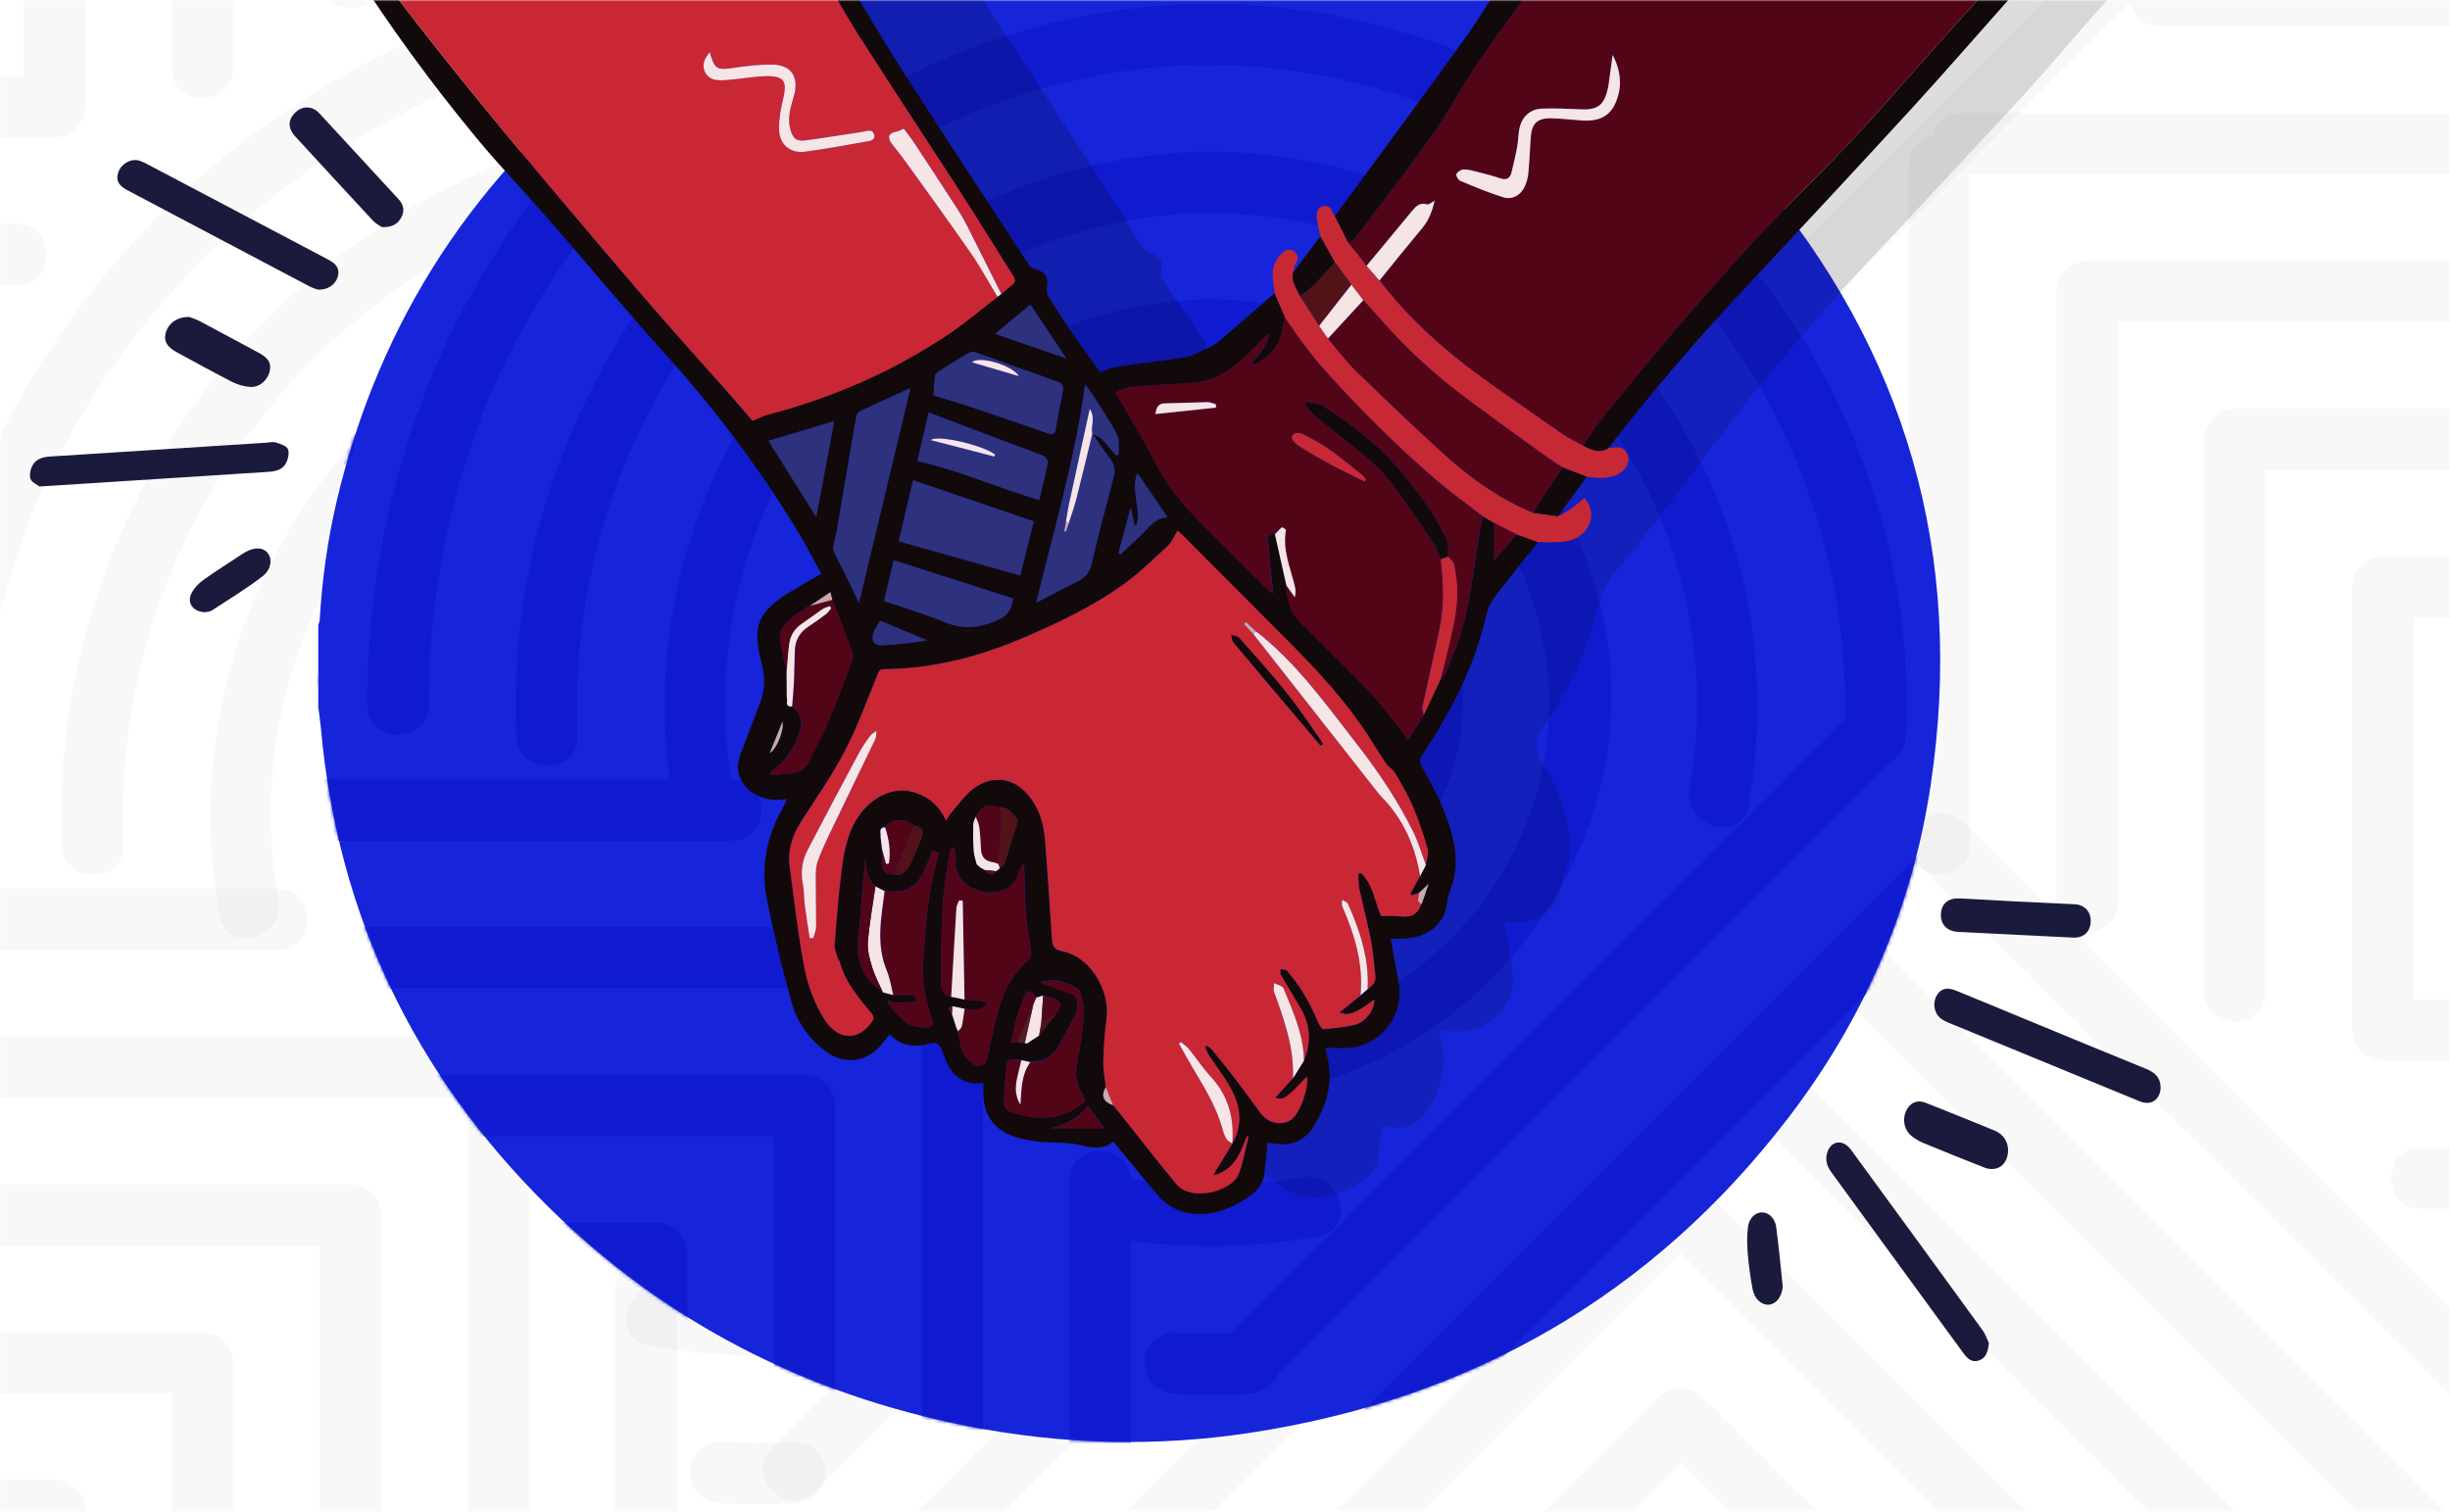 <svg width="739" height="456" viewBox="0 0 739 456" fill="none" xmlns="http://www.w3.org/2000/svg">
<mask id="mask0_7_383" style="mask-type:alpha" maskUnits="userSpaceOnUse" x="0" y="0" width="739" height="456">
<rect width="739" height="456" fill="#D9D9D9"/>
</mask>
<g mask="url(#mask0_7_383)">
<path d="M651.504 8.013H919.735C931.669 8.013 931.669 -10.522 919.735 -10.522H651.504C639.57 -10.522 639.57 8.013 651.504 8.013Z" fill="black" fill-opacity="0.03"/>
<path d="M531.12 110.547V245.658C531.12 257.589 549.658 257.589 549.658 245.658V110.547C549.658 98.616 531.12 98.616 531.12 110.547Z" fill="black" fill-opacity="0.03"/>
<path d="M988.371 41.236C987.598 37.413 984.714 34.069 979.656 34.069H591.605C586.547 34.069 583.663 37.392 582.889 41.236C579.065 42.01 575.721 44.893 575.721 49.95V254.727C575.721 266.658 594.259 266.658 594.259 254.727V52.583H977.001V254.706C977.001 266.637 995.54 266.637 995.54 254.706V49.95C995.54 44.893 992.217 42.01 988.371 41.236Z" fill="black" fill-opacity="0.03"/>
<path d="M941.68 78.64H629.58C624.564 78.64 620.321 82.881 620.321 87.896V272.133C620.321 284.064 638.86 284.064 638.86 272.133V97.174H932.442V272.133C932.442 284.064 950.981 284.064 950.981 272.133V87.896C950.981 82.881 946.738 78.64 941.722 78.64H941.68Z" fill="black" fill-opacity="0.03"/>
<path d="M841.005 346.103H730.235C718.301 346.103 718.301 364.637 730.235 364.637H841.005C852.939 364.637 852.939 346.103 841.005 346.103Z" fill="black" fill-opacity="0.03"/>
<path d="M897.079 123.21H674.139C669.123 123.21 664.88 127.452 664.88 132.467V299.276C664.88 311.207 683.418 311.207 683.418 299.276V141.723H887.821V299.276C887.821 311.207 906.359 311.207 906.359 299.276V132.467C906.359 127.452 902.116 123.21 897.1 123.21H897.079Z" fill="black" fill-opacity="0.03"/>
<path d="M858.979 170.476C858.979 170.476 858.853 170.35 858.791 170.308C857.307 168.804 855.217 167.801 852.479 167.801H718.719C713.703 167.801 709.46 172.043 709.46 177.058V310.789C709.46 315.804 713.703 320.046 718.719 320.046H852.479C857.495 320.046 861.738 315.804 861.738 310.789V177.058C861.738 174.341 860.755 172.273 859.25 170.789C859.167 170.685 859.042 170.58 858.958 170.476H858.979ZM843.22 301.533H727.998V186.335H843.22V301.533Z" fill="black" fill-opacity="0.03"/>
<path d="M-184.498 286.613H83.733C95.667 286.613 95.667 268.079 83.733 268.079H-184.498C-196.432 268.079 -196.432 286.613 -184.498 286.613Z" fill="black" fill-opacity="0.03"/>
<path d="M204.118 524.279V389.148C204.118 377.216 185.58 377.216 185.58 389.148V524.279C185.58 536.211 204.118 536.211 204.118 524.279Z" fill="black" fill-opacity="0.03"/>
<path d="M-200.862 331.204H141V533.327C141 545.259 159.538 545.259 159.538 533.327V328.551C159.538 323.494 156.215 320.61 152.369 319.837C151.596 316.013 148.712 312.67 143.654 312.67H-244.397C-249.455 312.67 -252.339 315.992 -253.113 319.837C-256.937 320.61 -260.281 323.494 -260.281 328.551V533.327C-260.281 545.259 -241.743 545.259 -241.743 533.327V331.204H-200.842H-200.862Z" fill="black" fill-opacity="0.03"/>
<path d="M66.93 375.775H96.42V550.733C96.42 562.665 114.958 562.665 114.958 550.733V366.497C114.958 361.482 110.715 357.24 105.699 357.24H-206.401C-211.417 357.24 -215.66 361.482 -215.66 366.497V550.733C-215.66 562.665 -197.121 562.665 -197.121 550.733V375.775H66.972H66.93Z" fill="black" fill-opacity="0.03"/>
<path d="M51.819 420.345V577.898C51.819 589.829 70.358 589.829 70.358 577.898V411.088C70.358 406.073 66.115 401.831 61.099 401.831H-161.842C-166.858 401.831 -171.101 406.073 -171.101 411.088V577.898C-171.101 589.829 -152.562 589.829 -152.562 577.898V420.345H51.84H51.819Z" fill="black" fill-opacity="0.03"/>
<path d="M25.757 589.39V455.658C25.757 452.942 24.774 450.873 23.269 449.39C23.186 449.285 23.061 449.181 22.977 449.076C22.914 449.014 22.851 448.951 22.789 448.909C21.305 447.405 19.215 446.402 16.477 446.402H-117.283C-122.299 446.402 -126.542 450.644 -126.542 455.658V589.39C-126.542 594.405 -122.299 598.647 -117.283 598.647H16.477C21.493 598.647 25.736 594.405 25.736 589.39H25.757ZM7.218 580.133H-108.004V464.936H7.218V580.133Z" fill="black" fill-opacity="0.03"/>
<path d="M743.987 425.903C751.929 433.843 759.871 441.784 767.792 449.703C776.236 458.145 789.34 445.043 780.896 436.602C725.95 381.667 670.983 326.712 616.037 271.777C608.095 263.837 600.153 255.897 592.232 247.977C583.788 239.535 570.684 252.637 579.127 261.079C634.074 316.013 689.041 370.969 743.987 425.903Z" fill="black" fill-opacity="0.03"/>
<path d="M245.918 449.891C300.864 394.957 355.831 340.001 410.777 285.067C418.719 277.127 426.661 269.186 434.583 261.267C443.026 252.825 429.922 239.723 421.478 248.165C366.532 303.1 311.565 358.055 256.619 412.99C248.677 420.93 240.735 428.87 232.814 436.79C224.37 445.231 237.474 458.333 245.918 449.891Z" fill="black" fill-opacity="0.03"/>
<path d="M792.161 510.906C712.281 431.043 632.381 351.16 552.501 271.297C541.194 259.992 529.887 248.688 518.58 237.383C514.86 233.664 510.241 234.123 506.939 236.526C503.657 234.123 499.039 233.643 495.297 237.383C415.417 317.246 335.517 397.13 255.637 476.993L221.716 510.906C213.272 519.348 226.377 532.45 234.82 524.008C314.7 444.145 394.601 364.261 474.481 284.398C485.307 273.574 496.112 262.771 506.939 251.947C586.338 331.33 665.737 410.712 745.136 490.094L779.057 524.008C787.501 532.45 800.605 519.348 792.161 510.906Z" fill="black" fill-opacity="0.03"/>
<path d="M540.608 322.428L513.501 295.327C509.969 291.795 503.949 291.774 500.396 295.327C436.63 359.079 372.885 422.811 309.119 486.563C299.965 495.715 290.811 504.868 281.657 513.999C281.009 514.647 280.34 515.315 279.692 515.963C276.16 519.494 276.139 525.512 279.692 529.065C282.242 531.614 284.771 534.142 287.321 536.691C290.748 540.118 297.039 540.369 300.425 536.691C303.811 532.993 304.083 527.247 300.425 523.59C300.07 523.235 299.714 522.859 299.338 522.503C361.558 460.297 423.798 398.07 486.017 335.864L506.917 314.968C569.262 377.3 631.607 439.632 693.952 501.963C702.98 510.99 712.03 520.038 721.059 529.065C729.503 537.506 742.607 524.405 734.163 515.963C669.624 451.437 605.106 386.933 540.566 322.407L540.608 322.428Z" fill="black" fill-opacity="0.03"/>
<path d="M513.501 358.369C509.969 354.837 503.949 354.816 500.396 358.369C490.553 368.21 480.688 378.073 470.844 387.915C428.145 430.605 385.446 473.294 342.768 515.963C339.236 519.494 339.215 525.512 342.768 529.065C395.311 581.596 447.854 634.128 500.396 686.659C503.929 690.19 509.948 690.211 513.501 686.659C566.044 634.128 618.586 581.596 671.129 529.065C674.661 525.533 674.682 519.515 671.129 515.963C618.586 463.432 566.044 410.9 513.501 358.369ZM362.414 522.524C402.919 482.029 443.444 441.512 483.948 401.017C491.618 393.348 499.289 385.679 506.959 378.01C555.134 426.175 603.308 474.339 651.483 522.503C603.308 570.668 555.134 618.832 506.959 666.996C458.785 618.832 410.61 570.668 362.435 522.503L362.414 522.524Z" fill="black" fill-opacity="0.03"/>
<path d="M513.501 623.638C545.018 592.128 576.556 560.596 608.074 529.086C609.996 527.163 610.77 524.99 610.749 522.9C610.749 522.775 610.749 522.65 610.749 522.524C610.749 522.42 610.749 522.315 610.749 522.19C610.749 520.08 609.996 517.906 608.074 515.984C576.556 484.473 545.018 452.942 513.501 421.432C509.969 417.9 503.95 417.879 500.397 421.432C468.879 452.942 437.341 484.473 405.824 515.984C402.292 519.515 402.271 525.533 405.824 529.086C437.341 560.596 468.879 592.128 500.397 623.638C503.929 627.169 509.948 627.19 513.501 623.638ZM425.47 522.524L506.959 441.052L588.448 522.524C561.278 549.689 534.129 576.832 506.959 603.996C479.789 576.853 452.64 549.689 425.47 522.524Z" fill="black" fill-opacity="0.03"/>
<path d="M96.399 -181.448V-6.468C96.399 5.463 114.937 5.463 114.937 -6.468V-190.704C114.937 -195.719 110.694 -199.961 105.678 -199.961H-206.422C-211.438 -199.961 -215.681 -195.719 -215.681 -190.704V-6.468C-215.681 5.463 -197.142 5.463 -197.142 -6.468V-181.448H96.441H96.399Z" fill="black" fill-opacity="0.03"/>
<path d="M5.003 67.502H-105.767C-117.701 67.502 -117.701 86.037 -105.767 86.037H5.003C16.937 86.037 16.937 67.502 5.003 67.502Z" fill="black" fill-opacity="0.03"/>
<path d="M51.819 20.696C51.819 32.627 70.358 32.627 70.358 20.696V-146.134C70.358 -151.149 66.115 -155.391 61.099 -155.391H-161.842C-166.858 -155.391 -171.101 -151.149 -171.101 -146.134V20.696C-171.101 32.627 -152.562 32.627 -152.562 20.696V-136.856H51.84V20.696H51.819Z" fill="black" fill-opacity="0.03"/>
<path d="M25.757 32.189V-101.543C25.757 -104.259 24.774 -106.328 23.269 -107.812C23.186 -107.916 23.061 -108.021 22.977 -108.125C22.914 -108.188 22.851 -108.25 22.789 -108.292C21.305 -109.797 19.215 -110.8 16.477 -110.8H-117.283C-122.299 -110.8 -126.542 -106.558 -126.542 -101.543V32.189C-126.542 37.204 -122.299 41.445 -117.283 41.445H16.477C21.493 41.445 25.736 37.204 25.736 32.189H25.757ZM7.218 22.932H-108.004V-92.286H7.218V22.911V22.932Z" fill="black" fill-opacity="0.03"/>
<path d="M228.278 -10.522C127.08 -9.686 34.744 50.577 -5.593 143.625C-5.761 144.022 -5.844 144.398 -5.97 144.774C-6.158 145.129 -6.367 145.443 -6.534 145.819C-19.618 177.538 -26.326 211.306 -26.201 245.637C-26.159 257.548 -7.621 257.589 -7.663 245.637C-7.767 213.312 -1.309 181.947 10.834 152.046C48.851 65.329 133.35 8.765 228.299 7.992C357.963 8.995 464.699 115.625 464.26 245.637C464.218 257.568 482.757 257.568 482.798 245.637C483.279 105.553 367.953 -9.456 228.32 -10.543L228.278 -10.522Z" fill="black" fill-opacity="0.03"/>
<path d="M239.71 434.93C237.035 435.076 234.381 435.181 231.706 435.223C226.941 435.285 222.196 435.223 217.431 434.972C212.582 434.721 207.942 439.402 208.172 444.229C208.402 449.453 212.248 453.235 217.431 453.485C222.196 453.736 226.941 453.82 231.706 453.736C234.381 453.694 237.035 453.59 239.71 453.444C244.538 453.172 249.199 449.369 248.969 444.187C248.76 439.402 244.894 434.638 239.71 434.93Z" fill="black" fill-opacity="0.03"/>
<path d="M228.278 34.069C226 34.069 223.722 34.111 221.444 34.174C104.571 39.21 13.927 138.234 18.672 254.956C19.152 266.846 37.691 266.909 37.21 254.956C32.884 148.577 114.31 57.305 221.444 52.687C223.722 52.625 226 52.583 228.278 52.583C337.857 53.628 424.341 145.882 419.346 255.082C418.803 266.992 437.341 266.971 437.885 255.082C443.34 135.789 347.534 35.177 228.278 34.048V34.069Z" fill="black" fill-opacity="0.03"/>
<path d="M255.803 388.124C237.432 391.446 218.873 391.426 200.502 388.082C188.84 385.951 183.845 403.817 195.57 405.948C217.389 409.918 238.895 409.939 260.736 405.99C272.461 403.879 267.487 386.014 255.803 388.124Z" fill="black" fill-opacity="0.03"/>
<path d="M228.278 78.639C124.091 79.914 48.036 174.446 66.156 276.312C68.246 288.034 86.095 283.061 84.026 271.38C68.017 181.299 136.924 98.281 228.278 97.174C319.423 98.302 388.372 181.007 372.614 270.962C370.565 282.622 388.435 287.637 390.483 275.894C408.29 174.153 332.277 79.935 228.278 78.66V78.639Z" fill="black" fill-opacity="0.03"/>
<path d="M228.278 123.21C201.672 123.732 176.718 131.861 155.358 147.804C155.023 148.055 154.773 148.326 154.501 148.577C154.166 148.786 153.811 148.974 153.477 149.246C115.397 179.92 98.426 231.219 112.576 278.38C124.865 319.398 159.203 351.995 201.066 361.503C293.256 382.419 375.519 289.518 340.992 200.628C322.851 153.947 278.02 124.046 228.299 123.189L228.278 123.21ZM313.968 299.652C271.06 366.037 168.65 358.139 135.461 286.843C115.188 243.276 129.379 192.959 165.745 163.058C184.388 149.434 205.058 142.204 228.278 141.744C307.573 143.102 357.733 231.929 313.968 299.652Z" fill="black" fill-opacity="0.03"/>
<path d="M228.278 167.801C196.343 168.7 167.919 187.631 156.738 217.95C145.765 247.727 155.275 282.309 179.707 302.473C233.42 346.793 315.369 298.691 303.142 230.258C296.642 193.816 264.54 168.804 228.257 167.801H228.278ZM228.278 301.533C196.866 301.658 170.657 275.246 170.657 243.924C170.657 212.601 196.886 187.192 228.278 186.315C259.67 187.192 285.9 211.849 285.9 243.924C285.9 275.998 259.691 301.407 228.278 301.533Z" fill="black" fill-opacity="0.03"/>
<path d="M231.037 212.643C230.201 212.434 229.302 212.309 228.278 212.371C227.275 212.309 226.376 212.434 225.54 212.643C209.656 214.712 196.719 227.061 196.719 243.924C196.719 260.786 211.14 275.392 228.278 275.476C245.061 275.56 259.043 261.748 259.774 245.136C260.548 227.813 247.318 214.774 231.037 212.643ZM228.278 256.942C211.412 256.942 211.579 231.783 228.278 230.885C244.977 231.783 245.123 256.942 228.278 256.942Z" fill="black" fill-opacity="0.03"/>
<path d="M513.501 -198.833C509.969 -202.364 503.949 -202.385 500.396 -198.833C490.553 -188.991 480.688 -179.128 470.844 -169.286C428.145 -126.597 385.446 -83.907 342.768 -41.238C339.236 -37.707 339.215 -31.689 342.768 -28.137C395.311 24.395 447.854 76.926 500.396 129.458C503.929 132.989 509.948 133.01 513.501 129.458C566.044 76.926 618.586 24.395 671.129 -28.137C674.661 -31.668 674.682 -37.686 671.129 -41.238C618.586 -93.77 566.044 -146.301 513.501 -198.833ZM506.959 109.816C458.785 61.651 410.61 13.487 362.435 -34.677C402.94 -75.173 443.465 -115.689 483.969 -156.185C491.639 -163.854 499.31 -171.522 506.98 -179.191C555.155 -131.027 603.329 -82.862 651.504 -34.698C603.329 13.466 555.155 61.631 506.98 109.795L506.959 109.816Z" fill="black" fill-opacity="0.03"/>
<path d="M405.824 -41.238C402.292 -37.707 402.271 -31.689 405.824 -28.137C437.341 3.374 468.879 34.905 500.397 66.416C503.929 69.947 509.948 69.968 513.501 66.416C545.018 34.905 576.556 3.374 608.074 -28.137C609.996 -30.059 610.77 -32.232 610.749 -34.322C610.749 -34.447 610.749 -34.573 610.749 -34.698C610.749 -34.803 610.749 -34.907 610.749 -35.032C610.749 -37.143 609.996 -39.316 608.053 -41.238C576.535 -72.749 544.997 -104.28 513.48 -135.791C509.948 -139.322 503.929 -139.343 500.376 -135.791C468.858 -104.28 437.32 -72.749 405.803 -41.238H405.824ZM588.428 -34.698C561.278 -7.534 534.108 19.61 506.959 46.774C479.789 19.63 452.64 -7.534 425.47 -34.698L506.959 -116.17C534.129 -89.006 561.278 -61.862 588.428 -34.698Z" fill="black" fill-opacity="0.03"/>
<path d="M468.88 -28.137C479.392 -17.626 489.905 -7.116 500.397 3.374C503.929 6.905 509.948 6.926 513.501 3.374C524.014 -7.137 534.526 -17.647 545.018 -28.137C546.941 -30.059 547.714 -32.232 547.694 -34.322C547.694 -34.447 547.694 -34.573 547.694 -34.698C547.694 -34.803 547.694 -34.907 547.694 -35.032C547.694 -37.143 546.941 -39.316 545.018 -41.238C534.506 -51.749 523.993 -62.259 513.501 -72.749C509.969 -76.28 503.95 -76.301 500.397 -72.749C489.884 -62.238 479.371 -51.728 468.88 -41.238C465.347 -37.707 465.327 -31.689 468.88 -28.137ZM506.959 -53.107C513.104 -46.964 519.249 -40.82 525.393 -34.677C519.249 -28.534 513.104 -22.39 506.959 -16.247C500.815 -22.39 494.67 -28.534 488.526 -34.677C494.67 -40.82 500.815 -46.964 506.959 -53.107Z" fill="black" fill-opacity="0.03"/>
<path d="M327.848 -33C336.376 -33 344.886 -33 353.415 -33C353.958 -32.85 354.481 -32.645 355.042 -32.588C366.003 -31.26 377.094 -30.568 387.904 -28.51C444.519 -17.735 492.438 8.848 529.826 52.828C574.957 105.9 592.669 167.446 582.401 236.513C576.846 273.834 562.164 307.637 539.159 337.531C497.993 391.071 443.472 422.143 376.907 432.245C348.496 436.548 320.123 435.762 291.956 430.225C243.065 420.591 200.402 398.778 164.96 363.628C124.915 323.913 101.835 275.985 96.785 219.583C96.599 217.469 96.262 215.374 96 213.26C96 205.029 96 196.817 96 188.585C96.15 188.043 96.393 187.519 96.43 186.958C97.16 174.78 98.824 162.732 101.63 150.872C114.498 96.359 143.656 52.286 187.871 18.276C226.905 -11.73 271.326 -28.192 320.422 -32.177C322.891 -32.383 325.36 -32.719 327.848 -33Z" fill="#1625D9"/>
<mask id="mask1_7_383" style="mask-type:alpha" maskUnits="userSpaceOnUse" x="96" y="-33" width="490" height="468">
<path d="M327.848 -33C336.376 -33 344.886 -33 353.415 -33C353.958 -32.85 354.481 -32.645 355.042 -32.588C366.003 -31.26 377.094 -30.568 387.904 -28.51C444.519 -17.735 492.438 8.848 529.826 52.828C574.957 105.9 592.669 167.446 582.401 236.513C576.846 273.834 562.164 307.637 539.159 337.531C497.993 391.071 443.472 422.143 376.907 432.245C348.496 436.548 320.123 435.762 291.956 430.225C243.065 420.591 200.402 398.778 164.96 363.628C124.915 323.913 101.835 275.985 96.785 219.583C96.599 217.469 96.262 215.374 96 213.26C96 205.029 96 196.817 96 188.585C96.15 188.043 96.393 187.519 96.43 186.958C97.16 174.78 98.824 162.732 101.63 150.872C114.498 96.359 143.656 52.286 187.871 18.276C226.905 -11.73 271.326 -28.192 320.422 -32.177C322.891 -32.383 325.36 -32.719 327.848 -33Z" fill="#101BCF"/>
</mask>
<g mask="url(#mask1_7_383)">
<path d="M-47.498 253.613H220.733C232.667 253.613 232.667 235.079 220.733 235.079H-47.498C-59.432 235.079 -59.432 253.613 -47.498 253.613Z" fill="#101BCF"/>
<path d="M341.118 491.279V356.148C341.118 344.216 322.58 344.216 322.58 356.148V491.279C322.58 503.211 341.118 503.211 341.118 491.279Z" fill="#101BCF"/>
<path d="M-63.862 298.204H278V500.327C278 512.259 296.538 512.259 296.538 500.327V295.551C296.538 290.494 293.215 287.61 289.369 286.837C288.596 283.013 285.712 279.67 280.654 279.67H-107.397C-112.455 279.67 -115.339 282.992 -116.113 286.837C-119.937 287.61 -123.281 290.494 -123.281 295.551V500.327C-123.281 512.259 -104.743 512.259 -104.743 500.327V298.204H-63.842H-63.862Z" fill="#101BCF"/>
<path d="M203.93 342.775H233.42V517.733C233.42 529.665 251.958 529.665 251.958 517.733V333.497C251.958 328.482 247.715 324.24 242.699 324.24H-69.401C-74.417 324.24 -78.66 328.482 -78.66 333.497V517.733C-78.66 529.665 -60.121 529.665 -60.121 517.733V342.775H203.971H203.93Z" fill="#101BCF"/>
<path d="M188.819 387.345V544.898C188.819 556.829 207.358 556.829 207.358 544.898V378.088C207.358 373.073 203.115 368.831 198.099 368.831H-24.842C-29.858 368.831 -34.101 373.073 -34.101 378.088V544.898C-34.101 556.829 -15.562 556.829 -15.562 544.898V387.345H188.84H188.819Z" fill="#101BCF"/>
<path d="M162.757 556.39V422.658C162.757 419.942 161.774 417.873 160.269 416.39C160.186 416.285 160.061 416.181 159.977 416.076C159.914 416.014 159.851 415.951 159.789 415.909C158.305 414.405 156.215 413.402 153.477 413.402H19.717C14.701 413.402 10.458 417.644 10.458 422.658V556.39C10.458 561.405 14.701 565.647 19.717 565.647H153.477C158.493 565.647 162.736 561.405 162.736 556.39H162.757ZM144.218 547.133H28.996V431.936H144.218V547.133Z" fill="#101BCF"/>
<path d="M382.918 416.891C437.864 361.957 492.831 307.001 547.777 252.067C555.719 244.127 563.661 236.186 571.583 228.267C580.026 219.825 566.922 206.723 558.478 215.165C503.532 270.1 448.565 325.055 393.619 379.99C385.677 387.93 377.735 395.87 369.814 403.79C361.37 412.231 374.474 425.333 382.918 416.891Z" fill="#101BCF"/>
<path d="M929.161 477.906C849.281 398.043 769.381 318.16 689.501 238.297C678.194 226.992 666.887 215.688 655.58 204.383C651.86 200.664 647.241 201.123 643.939 203.526C640.657 201.123 636.039 200.643 632.297 204.383C552.417 284.246 472.517 364.13 392.637 443.993L358.716 477.906C350.272 486.348 363.377 499.45 371.82 491.008C451.7 411.145 531.601 331.261 611.481 251.398C622.307 240.574 633.112 229.771 643.939 218.947C723.338 298.33 802.737 377.712 882.136 457.094L916.057 491.008C924.501 499.45 937.605 486.348 929.161 477.906Z" fill="#101BCF"/>
<path d="M677.608 289.428L650.501 262.327C646.969 258.795 640.949 258.774 637.396 262.327C573.63 326.079 509.885 389.811 446.119 453.563C436.965 462.715 427.811 471.868 418.657 480.999C418.009 481.647 417.34 482.315 416.692 482.963C413.16 486.494 413.139 492.512 416.692 496.065C419.242 498.614 421.771 501.142 424.321 503.691C427.748 507.118 434.039 507.369 437.425 503.691C440.811 499.993 441.083 494.247 437.425 490.59C437.07 490.235 436.714 489.859 436.338 489.503C498.558 427.297 560.798 365.07 623.017 302.864L643.917 281.968C706.262 344.3 768.607 406.632 830.952 468.963C839.98 477.99 849.03 487.038 858.059 496.065C866.503 504.506 879.607 491.405 871.163 482.963C806.624 418.437 742.106 353.933 677.566 289.407L677.608 289.428Z" fill="#101BCF"/>
<path d="M650.501 325.369C646.969 321.837 640.949 321.816 637.396 325.369C627.553 335.21 617.688 345.073 607.844 354.915C565.145 397.605 522.446 440.294 479.768 482.963C476.236 486.494 476.215 492.512 479.768 496.065C532.311 548.596 584.854 601.128 637.396 653.659C640.929 657.19 646.948 657.211 650.501 653.659C703.044 601.128 755.586 548.596 808.129 496.065C811.661 492.533 811.682 486.515 808.129 482.963C755.586 430.432 703.044 377.9 650.501 325.369ZM499.414 489.524C539.919 449.029 580.444 408.512 620.948 368.017C628.618 360.348 636.289 352.679 643.959 345.01C692.134 393.175 740.308 441.339 788.483 489.503C740.308 537.668 692.134 585.832 643.959 633.996C595.785 585.832 547.61 537.668 499.435 489.503L499.414 489.524Z" fill="#101BCF"/>
<path d="M650.501 590.638C682.018 559.128 713.556 527.596 745.074 496.086C746.996 494.163 747.77 491.99 747.749 489.9C747.749 489.775 747.749 489.65 747.749 489.524C747.749 489.42 747.749 489.315 747.749 489.19C747.749 487.08 746.996 484.906 745.074 482.984C713.556 451.473 682.018 419.942 650.501 388.432C646.969 384.9 640.95 384.879 637.397 388.432C605.879 419.942 574.341 451.473 542.824 482.984C539.292 486.515 539.271 492.533 542.824 496.086C574.341 527.596 605.879 559.128 637.397 590.638C640.929 594.169 646.948 594.19 650.501 590.638ZM562.47 489.524L643.959 408.052L725.448 489.524C698.278 516.689 671.129 543.832 643.959 570.996C616.789 543.853 589.64 516.689 562.47 489.524Z" fill="#101BCF"/>
<path d="M-192.043 -59.653C-112.643 19.729 -33.244 99.111 46.155 178.494C57.462 189.798 68.769 201.103 80.076 212.407C88.519 220.849 101.624 207.747 93.18 199.306C13.3 119.443 -66.601 39.559 -146.481 -40.304C-157.788 -51.608 -169.094 -62.913 -180.401 -74.218C-184.122 -77.937 -188.74 -77.477 -192.043 -75.074C-195.324 -77.477 -199.943 -77.958 -203.684 -74.218C-283.564 5.645 -363.465 85.529 -443.345 165.392C-446.898 168.944 -450.451 172.497 -453.983 176.028V202.231C-377.489 125.753 -300.995 49.275 -224.501 -27.202C-213.674 -38.026 -202.869 -48.829 -192.043 -59.653Z" fill="#101BCF"/>
<path d="M98.113 123.643H75.813C63.879 123.643 63.879 142.177 75.813 142.177H98.113C110.047 142.177 110.047 123.643 98.113 123.643Z" fill="#101BCF"/>
<path d="M114.833 79.072H58.403C46.469 79.072 46.469 97.607 58.403 97.607H114.833C126.767 97.607 126.767 79.072 114.833 79.072Z" fill="#101BCF"/>
<path d="M142.003 34.502H31.233C19.299 34.502 19.299 53.037 31.233 53.037H142.003C153.937 53.037 153.937 34.502 142.003 34.502Z" fill="#101BCF"/>
<path d="M162.757 -0.811V-134.543C162.757 -137.259 161.774 -139.328 160.269 -140.812C160.186 -140.916 160.061 -141.021 159.977 -141.125C159.914 -141.188 159.851 -141.25 159.789 -141.292C158.305 -142.797 156.215 -143.8 153.477 -143.8H19.717C14.701 -143.8 10.458 -139.558 10.458 -134.543V-0.811C10.458 4.204 14.701 8.445 19.717 8.445H153.477C158.493 8.445 162.736 4.204 162.736 -0.811H162.757ZM144.218 -10.068H28.996V-125.286H144.218V-10.089V-10.068Z" fill="#101BCF"/>
<path d="M365.278 -43.522C264.08 -42.686 171.744 17.577 131.406 110.625C131.239 111.022 131.156 111.398 131.03 111.774C130.842 112.129 130.633 112.443 130.466 112.819C117.382 144.538 110.674 178.306 110.799 212.637C110.841 224.547 129.379 224.589 129.337 212.637C129.233 180.312 135.691 148.947 147.834 119.046C185.851 32.329 270.35 -24.235 365.299 -25.008C494.963 -24.005 601.699 82.625 601.26 212.637C601.218 224.568 619.757 224.568 619.798 212.637C620.279 72.553 504.953 -42.456 365.32 -43.543L365.278 -43.522Z" fill="#101BCF"/>
<path d="M376.71 401.93C374.035 402.076 371.381 402.181 368.706 402.223C363.941 402.285 359.196 402.223 354.431 401.972C349.582 401.721 344.942 406.402 345.172 411.229C345.402 416.453 349.248 420.235 354.431 420.485C359.196 420.736 363.941 420.82 368.706 420.736C371.381 420.694 374.035 420.59 376.71 420.444C381.538 420.172 386.199 416.369 385.969 411.187C385.76 406.402 381.894 401.638 376.71 401.93Z" fill="#101BCF"/>
<path d="M365.278 1.069C363 1.069 360.722 1.111 358.444 1.174C241.571 6.21 150.927 105.234 155.672 221.956C156.152 233.846 174.691 233.909 174.21 221.956C169.884 115.577 251.31 24.305 358.444 19.687C360.722 19.625 363 19.583 365.278 19.583C474.857 20.628 561.341 112.882 556.346 222.082C555.803 233.992 574.341 233.971 574.885 222.082C580.34 102.789 484.534 2.177 365.278 1.048V1.069Z" fill="#101BCF"/>
<path d="M392.803 355.124C374.432 358.446 355.873 358.426 337.502 355.082C325.84 352.951 320.845 370.817 332.57 372.948C354.389 376.918 375.895 376.939 397.736 372.99C409.461 370.879 404.487 353.014 392.803 355.124Z" fill="#101BCF"/>
<path d="M365.278 45.639C261.091 46.914 185.036 141.446 203.156 243.312C205.246 255.034 223.095 250.061 221.026 238.38C205.017 148.299 273.924 65.281 365.278 64.174C456.423 65.302 525.372 148.007 509.614 237.962C507.565 249.622 525.435 254.637 527.483 242.894C545.29 141.153 469.277 46.935 365.278 45.66V45.639Z" fill="#101BCF"/>
<path d="M365.278 90.21C338.672 90.732 313.718 98.861 292.358 114.804C292.023 115.055 291.773 115.326 291.501 115.577C291.166 115.786 290.811 115.974 290.477 116.246C252.397 146.92 235.426 198.219 249.576 245.38C261.865 286.398 296.203 318.995 338.066 328.503C430.256 349.419 512.519 256.518 477.992 167.628C459.851 120.947 415.02 91.046 365.299 90.189L365.278 90.21ZM450.968 266.652C408.06 333.037 305.65 325.139 272.461 253.843C252.188 210.276 266.379 159.959 302.745 130.058C321.388 116.434 342.058 109.204 365.278 108.744C444.573 110.102 494.733 198.929 450.968 266.652Z" fill="#101BCF"/>
<path d="M365.278 134.801C333.343 135.699 304.919 154.631 293.738 184.95C282.765 214.727 292.275 249.309 316.707 269.473C370.42 313.792 452.369 265.691 440.142 197.258C433.642 160.816 401.54 135.804 365.257 134.801H365.278ZM365.278 268.533C333.866 268.658 307.657 242.246 307.657 210.924C307.657 179.601 333.886 154.192 365.278 153.314C396.67 154.192 422.9 178.849 422.9 210.924C422.9 242.998 396.691 268.407 365.278 268.533Z" fill="#101BCF"/>
<path d="M368.037 179.643C367.201 179.434 366.302 179.309 365.278 179.371C364.275 179.309 363.376 179.434 362.54 179.643C346.656 181.712 333.719 194.061 333.719 210.924C333.719 227.786 348.14 242.392 365.278 242.476C382.061 242.559 396.043 228.747 396.774 212.135C397.548 194.813 384.318 181.774 368.037 179.643ZM365.278 223.941C348.412 223.941 348.579 198.783 365.278 197.885C381.977 198.783 382.123 223.941 365.278 223.941Z" fill="#101BCF"/>
<path d="M650.501 -231.833C646.969 -235.364 640.949 -235.385 637.396 -231.833C627.553 -221.991 617.688 -212.128 607.844 -202.286C565.145 -159.597 522.446 -116.907 479.768 -74.238C476.236 -70.707 476.215 -64.689 479.768 -61.137C532.311 -8.605 584.854 43.926 637.396 96.458C640.929 99.989 646.948 100.01 650.501 96.458C703.044 43.926 755.586 -8.605 808.129 -61.137C811.661 -64.668 811.682 -70.686 808.129 -74.238C755.586 -126.77 703.044 -179.301 650.501 -231.833ZM643.959 76.816C595.785 28.651 547.61 -19.513 499.435 -67.677C539.94 -108.173 580.465 -148.689 620.969 -189.185C628.639 -196.854 636.31 -204.522 643.98 -212.191C692.155 -164.027 740.329 -115.862 788.504 -67.698C740.329 -19.534 692.155 28.631 643.98 76.795L643.959 76.816Z" fill="#101BCF"/>
<path d="M542.824 -74.238C539.292 -70.707 539.271 -64.689 542.824 -61.137C574.341 -29.626 605.879 1.905 637.397 33.416C640.929 36.947 646.948 36.968 650.501 33.416C682.018 1.905 713.556 -29.626 745.074 -61.137C746.996 -63.059 747.77 -65.232 747.749 -67.322C747.749 -67.447 747.749 -67.573 747.749 -67.698C747.749 -67.802 747.749 -67.907 747.749 -68.032C747.749 -70.143 746.996 -72.316 745.053 -74.238C713.535 -105.749 681.997 -137.28 650.48 -168.791C646.948 -172.322 640.929 -172.343 637.376 -168.791C605.858 -137.28 574.32 -105.749 542.803 -74.238H542.824ZM725.428 -67.698C698.278 -40.534 671.108 -13.39 643.959 13.774C616.789 -13.37 589.64 -40.534 562.47 -67.698L643.959 -149.17C671.129 -122.006 698.278 -94.862 725.428 -67.698Z" fill="#101BCF"/>
</g>
<path d="M364.156 105.202C365.222 104.566 366.4 104.061 367.335 103.256C373.077 98.355 378.782 93.379 384.486 88.421C385.534 90.928 386.581 93.435 387.647 95.942C387.423 96.877 387.123 97.794 387.011 98.748C386.338 103.817 383.383 107.26 379.1 109.71C378.744 109.916 378.239 109.841 377.435 109.935C379.605 106.736 382.541 104.51 382.822 100.581C380.652 102.321 378.931 104.453 376.967 106.362C372.591 110.589 367.803 114.387 361.556 115.247C356.637 115.921 351.624 115.865 346.668 116.37C343.208 116.725 339.542 116.463 336.568 118.465C340.496 125.312 344.648 131.934 348.145 138.875C351.344 145.235 355.515 150.772 360.396 155.804C367.616 163.269 375.041 170.527 382.391 177.86C382.766 178.234 383.214 178.515 383.869 179.02C383.869 178.122 383.906 177.598 383.869 177.093C383.439 172.809 382.934 168.544 382.597 164.26C382.485 162.857 381.83 160.837 384.598 161.173C385.758 166.318 386.899 171.462 388.059 176.607C388.171 180.629 389.069 184.426 391.968 187.382C398.832 194.36 405.883 201.15 412.672 208.222C416.001 211.701 418.9 215.611 421.949 219.352C422.903 220.531 423.689 221.822 424.717 223.281C426.438 220.55 427.953 218.118 429.487 215.686C431.207 212.019 432.928 208.353 434.649 204.705C435.079 204.256 435.696 203.863 435.921 203.339C437.024 200.814 438.053 198.27 439.044 195.688C443.944 182.78 444.543 168.993 447.18 155.636C448.358 156.328 449.537 157.039 450.715 157.731V169.012C452.866 166.542 455.166 163.867 457.486 161.192C459.637 161.959 461.787 162.745 463.92 163.512C461.226 166.916 458.477 170.265 455.877 173.707C453.034 177.486 449.406 180.704 448.284 185.68C444.823 201.15 437.529 214.9 428.851 227.995C428.103 229.118 428.121 229.903 428.72 231.026C430.852 234.973 433.19 238.827 434.892 242.961C438.371 251.323 441.064 259.872 437.286 268.964C436.893 269.918 436.725 270.984 436.594 272.013C435.621 279.889 429.655 283.013 422.697 283.2C421.612 283.237 420.528 283.2 419.518 283.2C420.303 287.615 421.014 291.88 421.837 296.126C423.651 305.573 417.535 314.534 407.978 315.993C405.415 316.386 402.722 316.049 399.917 316.049C400.01 316.76 400.047 317.64 400.272 318.481C402.292 326.002 400.347 332.848 396.569 339.284C393.595 344.335 389.087 346.074 383.364 344.821C383.027 344.746 382.653 344.765 382.335 344.727C382.017 347.926 381.718 351.013 381.419 354.1C380.951 356.924 379.436 359.038 377.136 360.666C373.62 363.173 369.879 365.099 365.596 365.866C359.05 367.045 353.401 365.436 349.025 360.31C344.91 355.484 340.926 350.545 336.867 345.644C336.549 345.251 336.231 344.84 335.857 344.353C332.435 347.234 328.526 346.037 325.065 345.27C320.895 344.372 316.724 344.877 312.628 344.316C309.579 343.904 306.381 343.287 303.669 341.921C298.712 339.415 296.505 334.925 296.618 329.369C296.618 328.564 296.618 327.741 296.618 326.731C295.308 326.731 294.036 326.937 292.839 326.694C289.716 326.058 287.453 324.168 285.994 321.381C285.302 320.071 284.76 318.65 284.292 317.247C283.619 315.189 282.683 314.16 280.215 314.833C275.875 316.012 271.742 315.6 268.357 312.009C267.365 313.243 266.524 314.384 265.589 315.432C261.062 320.651 254.46 321.213 248.98 317.097C243.799 313.206 240.32 308.061 238.656 302C235.869 291.786 233.344 281.479 231.286 271.078C229.397 261.518 231.249 252.352 236.056 243.821C236.467 243.11 236.804 242.362 237.159 241.614C237.215 241.502 237.159 241.315 237.159 241.053C233.587 241.633 230.183 241.221 227.078 239.201C223.225 236.675 221.617 232.429 223.188 228.07C225.208 222.439 227.471 216.921 229.51 211.308C230.856 207.604 230.725 203.844 229.715 200.047C226.779 189.01 228.575 184.501 238.338 178.552C241.33 176.738 244.379 175.017 247.727 173.09C245.202 168.525 242.883 164.017 240.264 159.696C228.668 140.614 215.22 122.917 200.258 106.324C188.456 93.229 177.215 79.629 165.619 66.328C158.512 58.172 150.955 50.353 144.054 42.028C130.064 25.173 117.177 7.457 105.412 -11.044C105.188 -11.418 105.038 -11.83 104.627 -12.746C107.358 -12.616 109.77 -12.503 112.183 -12.391C114.053 -9.342 115.662 -6.087 117.832 -3.262C124.808 5.867 131.878 14.94 139.097 23.863C147.832 34.657 156.679 45.358 165.6 56.002C176.018 68.405 186.511 80.752 197.097 93.005C204.129 101.142 211.367 109.074 218.493 117.137C221.392 120.411 224.217 123.759 226.929 126.883C228.649 126.172 230.033 125.405 231.53 125.031C251.075 119.943 269.348 111.955 286.125 100.712C291.25 97.289 295.963 93.229 300.863 89.469C301.237 89.189 301.611 88.889 302.004 88.609C303.089 87.692 304.118 86.738 305.259 85.896C306.362 85.092 306.287 84.306 305.614 83.24C300.47 75.102 295.439 66.871 290.221 58.789C279.747 42.533 269.049 26.426 258.668 10.114C253.992 2.762 249.84 -4.946 245.445 -12.503C248.12 -12.41 250.794 -12.335 253.487 -12.241C254.89 -8.949 255.956 -5.469 257.752 -2.42C263.213 6.84 268.824 16.025 274.641 25.061C286.48 43.468 298.488 61.764 310.477 80.059C310.888 80.677 311.842 81.088 312.628 81.294C315.284 82.005 316.387 83.876 315.826 86.513C315.639 87.411 315.751 88.59 316.219 89.357C318.351 92.874 320.577 96.335 322.896 99.702C325.851 103.986 328.937 108.176 331.836 112.217C333.95 111.562 335.689 110.776 337.503 110.515C344.218 109.542 350.988 108.868 357.666 107.765C359.891 107.39 361.93 106.044 364.062 105.146L364.156 105.202ZM295.514 261.612C295.757 261.743 296 261.892 296.243 262.023H296.3C296.505 262.173 296.711 262.323 296.917 262.454H296.936C298.189 264.118 299.273 264.231 300.47 262.809L300.545 262.959L300.489 262.809C300.844 262.51 301.219 262.21 301.574 261.93C302.004 261.556 302.677 261.294 302.827 260.845C304.249 256.617 305.595 252.389 306.923 248.124C307.017 247.825 306.961 247.338 306.773 247.076C305.502 245.206 304.024 243.578 301.537 243.466C297.646 242.4 296.038 243.054 294.298 246.44C294.036 247.245 293.569 248.049 293.55 248.872C293.494 251.473 293.513 254.091 293.7 256.692C293.793 258.057 294.28 259.404 294.598 260.77C294.916 261.051 295.233 261.35 295.551 261.63H295.514V261.612ZM287.584 307.276C287.715 307.631 287.827 307.987 287.958 308.342V308.436C288.145 308.959 288.313 309.483 288.482 309.988V309.951C288.612 310.306 288.743 310.662 288.893 311.036H288.912C289.342 313.038 289.51 315.151 290.296 317.022C290.894 318.463 292.016 319.866 293.27 320.782C295.14 322.148 297.328 321.362 297.721 319.566C298.6 315.507 299.442 311.429 300.433 307.388C302.154 300.41 304.81 293.938 310.589 289.186C310.963 288.868 311.094 287.989 311.019 287.409C310.533 283.443 309.766 279.514 309.448 275.549C309.093 271.021 309.111 266.476 308.943 261.93C308.943 261.593 308.812 261.275 308.625 260.433C307.952 261.799 307.391 262.659 307.11 263.613C306.1 267.037 303.762 268.59 300.321 269.113C295.046 269.918 287.602 266.345 288.295 259.554C288.425 258.245 287.977 256.86 287.808 255.513C287.023 255.85 286.649 256.224 286.574 256.636C285.788 261.911 284.722 267.186 284.385 272.499C283.918 279.851 283.843 287.259 283.937 294.63C283.955 296.856 283.319 299.98 286.929 300.672C288.257 300.953 289.604 301.252 290.932 301.533C293.176 301.776 295.421 302.019 298.039 302.3C296.318 304.582 295.14 304.825 290.969 304.283C289.735 304.021 288.482 303.759 287.247 303.497C285.059 304.114 286.499 304.9 287.154 305.648L287.116 305.723C287.285 306.247 287.453 306.771 287.621 307.294H287.602L287.584 307.276ZM244.379 182.668C244.136 182.799 243.893 182.93 243.649 183.061C241.891 184.258 239.927 185.268 238.412 186.746C237.028 188.074 235.177 189.964 235.233 191.535C235.364 195.202 236.523 198.812 237.272 202.441C237.272 202.928 237.272 203.433 237.272 203.919L237.328 210.373C237.702 211.364 236.561 213.235 238.917 213.086C241.05 214.713 242.172 216.921 241.499 219.521C240.358 223.992 238.263 228.014 234.691 231.1C233.924 231.755 233.138 232.373 232.353 233.009C232.427 233.289 232.502 233.551 232.577 233.832C234.803 233.626 237.028 233.495 239.235 233.196C241.555 232.878 243.088 231.531 244.08 229.417C245.8 225.788 247.858 222.289 249.41 218.604C252.085 212.3 254.497 205.902 256.966 199.504C257.247 198.775 257.453 197.802 257.191 197.128C255.189 191.703 253.076 186.316 251 180.928C250.813 180.217 250.645 179.525 250.42 178.627C248.213 180.105 246.231 181.433 244.267 182.743L244.323 182.705L244.379 182.668ZM309.411 314.759C309.523 314.759 309.654 314.759 309.766 314.74C310.982 313.954 312.197 313.169 313.413 312.364C314.984 310.325 316.555 308.305 318.126 306.266C320.782 302.655 320.633 302.131 316.331 300.653C315.789 300.466 315.209 300.373 314.648 300.242C313.956 300.466 313.264 300.71 312.572 300.934C310.982 298.764 310.065 298.446 309.336 299.905C307.073 304.432 306.007 309.315 304.941 314.403C305.857 314.403 306.437 314.403 307.017 314.403L309.111 314.628H309.298L309.429 314.759H309.411ZM265.589 252.37C265.719 253.568 265.869 254.784 266 255.981V255.944C266.037 257.552 266.037 259.18 266.094 260.789C266.168 263.127 267.459 264.025 269.703 263.726C271.854 264.287 273.313 263.033 274.136 261.462C275.651 258.581 276.923 255.569 278.026 252.501C278.793 250.388 278.064 249.527 275.688 249.078C272.565 246.665 269.198 246.833 266.935 249.508C264.803 249.658 265.757 251.285 265.57 252.37H265.589ZM264.074 267.336C261.362 264.979 261.156 261.799 261.137 258.506C260.595 262.136 260.333 265.727 260.034 269.319C259.697 273.453 259.491 277.625 258.911 281.722C258.163 286.922 258.968 291.693 262.278 295.827C263.363 297.193 264.953 298.165 266.299 299.325C267.347 299.587 268.375 299.868 269.423 300.13C271.368 300.167 273.313 300.13 275.24 300.261C275.707 300.298 276.25 300.784 276.511 301.215C276.605 301.383 276.025 302.318 275.763 302.3C273.145 302.187 270.451 303.272 267.609 301.645C267.852 302.337 267.908 302.861 268.188 303.179C269.965 305.068 271.555 307.276 273.687 308.66C275.277 309.689 277.577 309.857 279.579 309.951C281.019 310.026 281.748 309.146 281.131 307.388C279.149 301.738 277.989 295.921 278.457 289.878C278.606 288.026 278.793 286.193 278.887 284.341C279.41 275.231 280.701 266.251 283.132 257.365C282.534 257.103 281.898 256.804 281.112 256.467C280.944 257.216 280.888 257.814 280.645 258.338C279.597 260.602 278.737 263.015 277.372 265.073C274.847 268.851 270.9 269.169 266.804 268.777C265.888 268.29 264.971 267.823 264.074 267.336ZM310.757 320.371C309.841 320.165 308.924 319.978 308.008 319.772C307.054 319.679 306.081 319.435 305.146 319.529C304.623 319.585 303.725 320.109 303.687 320.502C303.276 324.468 302.902 328.471 302.79 332.456C302.752 334.008 303.837 335.112 305.483 335.617C312.889 337.937 319.941 337.937 326.431 332.961C327.385 332.231 327.366 331.726 326.824 330.753C325.383 328.209 324.242 325.515 324.673 322.485C325.14 319.192 325.795 315.937 326.225 312.645C326.767 308.473 327.628 304.283 326.057 300.13C325.627 297.698 323.476 297.436 321.699 296.65C319.08 295.509 316.387 295.453 313.619 296.295C317.116 297.604 320.614 298.914 324.112 300.223C325.458 302.337 325.196 304.451 324.093 306.546C322.466 309.633 320.857 312.738 319.136 315.75C317.304 318.93 314.33 320.221 310.757 320.315V320.371ZM329.461 130.774V130.812C330.396 131.336 331.537 131.672 332.285 132.402C333.837 133.936 335.165 135.676 336.587 137.341C336.867 137.266 337.148 137.172 337.447 137.097C337.297 135.04 337.746 132.682 336.867 130.999C334.604 126.64 331.761 122.581 329.143 118.428C328.731 117.773 328.189 117.193 327.31 116.071C324.261 138.631 317.883 159.789 312.553 181.807C316.948 179.525 320.801 177.411 324.729 175.503C327.048 174.381 328.563 173.015 329.218 170.265C331.256 161.417 333.613 152.624 335.932 143.832C336.493 141.681 336.119 139.978 334.735 138.238C332.865 135.863 331.219 133.3 329.479 130.812L329.461 130.774ZM412.504 298.371C413.851 297.38 415.104 296.351 414.861 294.387C414.412 290.776 414.187 287.11 413.495 283.536C412.504 278.355 411.12 273.248 410.016 268.066C409.698 266.588 409.792 265.035 409.698 263.52C409.979 263.482 410.278 263.426 410.559 263.389C414.356 266.999 414.692 272.35 416.637 276.334C418.601 276.334 420.191 276.166 421.743 276.372C425.671 276.877 427.429 276.016 428.813 272.63C429.449 270.816 430.066 269.001 430.908 266.55C429.58 267.804 428.757 268.59 427.916 269.375C427.224 269.618 426.513 269.862 425.821 270.105C425.671 269.936 425.521 269.768 425.391 269.6C426.363 267.823 427.336 266.045 428.308 264.268C428.888 263.146 429.487 262.005 430.066 260.882C430.272 259.255 430.983 257.478 430.571 256.018C429.356 251.716 427.916 247.45 426.176 243.335C424.661 239.799 422.679 236.451 420.752 233.121C420.154 232.073 418.844 231.456 418.152 230.446C416.189 227.584 414.412 224.609 412.523 221.691C405.733 211.327 397.373 202.292 388.676 193.537C378.034 182.836 367.373 172.154 356.712 161.454C356.169 160.911 355.552 160.406 355.178 160.07C354.131 161.735 353.457 163.53 352.223 164.672C347.734 168.806 343.32 173.127 338.364 176.644C328.993 183.266 318.631 188.168 308.101 192.639C294.859 198.251 281.094 201.749 266.617 201.861C265.14 201.861 265.009 202.741 264.597 203.732C261.418 211.364 258.65 219.221 254.834 226.536C250.981 233.925 246.118 240.809 241.629 247.862C238.974 252.034 237.515 256.486 238.188 261.462C239.61 271.732 240.694 282.059 242.677 292.235C243.687 297.398 245.707 302.655 248.438 307.164C252.253 313.468 258.35 314.478 262.764 308.567C263.7 307.313 263.662 306.658 262.764 305.573C258.911 300.915 254.89 296.351 253.338 290.252C253.244 289.916 252.889 289.635 252.777 289.298C252.384 287.895 251.655 286.436 251.748 285.07C252.309 277.625 252.889 270.18 253.805 262.79C254.572 256.654 255.657 250.593 259.566 245.393C263.419 240.286 269.498 237.423 274.903 238.789C279.635 239.986 283.17 242.792 285.358 247.544C285.826 246.758 286.069 246.141 286.499 245.673C288.856 243.017 290.913 239.93 293.7 237.835C299.797 233.308 306.624 234.786 311.038 240.997C313.694 244.719 314.835 248.947 315.19 253.381C315.994 263.426 316.649 273.472 317.322 283.518C317.434 285.314 318.108 286.511 319.978 286.848C329.479 288.569 334.829 299.456 333.763 307.22C333.164 311.485 332.883 315.825 332.771 320.146C332.715 322.728 333.258 325.328 333.538 327.91C331.967 330.473 332.753 332.418 335.745 333.391C336.456 334.251 337.167 335.112 337.859 335.972C343.488 343.025 349.024 350.171 354.766 357.149C359.386 362.742 371.525 359.281 373.545 354.287C375.004 350.676 375.602 346.729 376.556 342.931C376.556 342.913 376.35 342.838 376.126 342.726C374.162 347.851 372.198 352.996 366.007 354.567C366.419 353.37 367.167 352.416 367.821 351.387C369.149 349.273 370.403 347.122 371.693 344.971H371.674C374.517 340.387 374.293 335.28 372.422 330.772C370.552 326.226 367.186 322.316 364.511 318.107C364.081 317.434 363.856 316.648 363.52 315.918C363.725 315.788 363.912 315.638 364.118 315.507C364.586 315.9 365.128 316.218 365.521 316.667C367.747 319.379 369.991 322.073 372.105 324.86C374.854 328.471 377.529 332.138 380.222 335.804C382.56 338.984 386.843 339.845 389.648 337.656C392.173 335.692 394.867 328.078 394.212 324.786C387.853 331.501 387.217 331.95 384.636 331.202C386.45 329.2 388.227 327.255 389.985 325.328C391.089 323.551 392.192 321.755 393.296 319.978C395.446 314.796 395.39 309.67 392.603 304.732C390.583 301.159 388.395 297.679 386.357 294.125C386.095 293.657 386.226 292.946 386.188 292.366C386.787 292.46 387.441 292.46 388.002 292.703C388.358 292.853 388.582 293.376 388.863 293.713C392.772 298.222 395.484 303.441 397.822 308.903C398.102 309.539 398.832 310.531 399.262 310.493C402.367 310.213 405.49 309.913 408.539 309.221C411.831 308.473 414.561 304.75 414.58 301.551C409.175 305.63 406.631 306.658 404.069 305.424C406.276 303.647 408.314 302 410.372 300.335L412.523 298.465L412.504 298.371ZM311.786 157.282C299.535 153.092 287.64 149.032 275.427 144.861C273.93 151.202 272.471 157.301 271.069 163.25C283.469 166.748 295.514 170.134 307.709 173.557C309.149 167.777 310.514 162.371 311.786 157.282ZM274.604 117.081C269.535 119.382 264.56 121.608 259.641 123.909C259.08 124.171 258.425 124.863 258.313 125.443C256.742 134.329 255.264 143.233 253.749 152.138C253.113 155.879 252.59 159.658 251.655 163.343C251.299 164.765 251.187 165.831 251.86 167.122C253.712 170.695 255.47 174.343 257.228 177.954C257.789 179.095 258.276 180.255 259.042 181.938C264.317 159.939 269.441 138.538 274.585 117.081H274.604ZM281.58 119.269C285.152 120.354 288.706 121.365 292.204 122.525C300.19 125.2 308.158 127.931 316.125 130.7C317.491 131.167 318.126 131.036 318.407 129.446C319.024 125.705 319.791 121.982 320.558 118.259C320.857 116.763 320.67 115.715 319.006 115.135C310.72 112.198 302.453 109.186 294.167 106.268C293.569 106.062 292.671 106.193 292.11 106.53C289.08 108.307 286.125 110.159 283.151 112.049C282.684 112.348 282.104 112.853 282.048 113.321C281.786 115.435 281.711 117.567 281.599 119.307L281.58 119.269ZM313.469 150.772C314.33 147.143 315.302 143.308 316.069 139.454C316.181 138.893 315.321 137.771 314.666 137.49C311.356 136.125 307.971 134.965 304.623 133.693C296.543 130.643 288.482 127.575 280.159 124.414C278.98 129.409 277.821 134.347 276.717 139.024C289.473 141.886 301.05 147.162 313.488 150.772H313.469ZM266.655 181.283C269.254 182.125 271.592 182.836 273.893 183.641C277.559 184.913 281.281 186.073 284.853 187.588C290.127 189.833 295.046 189.459 300.34 187.27C303.874 185.811 305.296 183.734 305.52 180.498C293.569 176.682 281.674 172.884 269.554 168.993C268.6 173.034 267.627 177.205 266.655 181.283ZM246.193 155.879C248.026 146.095 249.803 136.686 251.617 127.033C244.659 129.109 238.225 131.018 231.791 132.926C236.58 140.558 241.293 148.041 246.193 155.861V155.879ZM321.624 108.083C317.939 102.545 314.461 97.307 310.813 91.845C307.241 94.838 303.8 97.681 300.227 100.675C307.466 103.181 314.348 105.557 321.624 108.083ZM337.391 166.786C337.559 166.916 337.746 167.066 337.915 167.197C340.477 164.765 343.189 162.464 345.583 159.864C347.453 157.825 349.324 156.066 352.185 156.048C349.137 151.577 346.144 147.199 343.077 142.709C340.945 147.929 344.255 153.242 342.852 158.349C342.647 158.349 342.441 158.386 342.235 158.405C341.88 156.777 341.543 155.15 341.076 153.036C339.748 157.937 338.569 162.371 337.372 166.786H337.391ZM265.495 187.251C264.822 188.392 263.98 189.477 263.531 190.693C263.213 191.554 263.101 192.732 263.456 193.537C263.7 194.098 264.859 194.622 265.589 194.603C268.338 194.528 271.087 194.247 273.818 193.967C275.557 193.78 277.278 193.462 279.635 193.125C274.548 191.011 270.096 189.159 265.514 187.251H265.495ZM333.089 340.331C331.331 337.899 329.854 335.879 328.114 333.503C325.252 337.544 321.269 339.246 316.873 340.331H333.089ZM236.056 217.575C234.784 220.699 233.531 223.823 232.166 227.153C234.167 225.919 236.486 220.662 236.056 217.575Z" fill="#12090B"/>
<path d="M468.202 -12.428C468.951 -12.466 469.68 -12.559 470.428 -12.559C515.223 -12.559 560.018 -12.559 604.812 -12.559C605.785 -12.559 606.739 -12.447 607.711 -12.391C607.506 -10.876 607.281 -9.361 607.075 -7.845C605.71 -7.415 604.083 -7.321 603.035 -6.498C601.015 -4.908 599.257 -2.944 597.499 -1.036C593.216 3.622 588.989 8.336 584.781 13.051C576.458 22.385 568.284 31.851 559.793 41.036C552.966 48.426 545.709 55.422 538.733 62.662C533.908 67.657 529.119 72.67 524.481 77.814C517.86 85.166 511.276 92.574 504.88 100.113C497.567 108.719 490.385 117.474 483.259 126.247C481.164 128.829 479.424 131.691 477.535 134.422C475.515 133.318 473.383 132.346 471.494 131.055C465.341 126.846 459.3 122.487 453.165 118.259C442.205 110.702 431.806 102.508 422.809 92.63C420.453 90.049 418.32 87.28 416.095 84.605C420.434 79.292 424.717 73.942 429.112 68.667C431.132 66.254 432.049 63.466 432.778 60.529C431.899 60.978 431.02 61.82 430.459 61.633C428.364 60.997 427.205 62.082 426.064 63.466C421.444 69.041 416.843 74.597 412.223 80.153C410.409 77.852 408.576 75.57 406.762 73.269C407.36 72.876 408.146 72.614 408.557 72.071C416.562 61.465 424.754 50.989 432.423 40.157C437.23 33.385 441.045 25.902 445.702 18.999C450.977 11.199 456.719 3.697 462.217 -3.954C464.237 -6.76 466.22 -9.622 468.221 -12.447L468.202 -12.428ZM486.42 16.567C486.027 19.43 485.653 22.311 485.241 25.173C485.166 25.753 485.054 26.351 484.923 26.931C483.82 31.683 481.875 33.142 477.068 32.974C473.047 32.824 469.007 32.543 465.004 32.749C461.245 32.936 458.739 35.611 458.196 39.353C457.953 41.055 457.916 42.776 457.598 44.46C457.13 46.948 456.513 49.398 455.952 51.868C455.522 53.739 454.512 54.449 452.529 53.776C450.341 53.028 448.096 52.448 445.852 51.886C444.412 51.531 442.934 51.101 441.475 51.101C440.708 51.101 439.661 51.812 439.287 52.485C439.081 52.878 439.829 54.262 440.428 54.524C444.692 56.301 448.957 58.097 453.371 59.482C456.27 60.38 458.888 58.789 460.048 55.946C460.553 54.73 460.889 53.383 461.02 52.055C461.338 48.557 461.469 45.058 461.712 41.56C461.993 37.258 463.639 35.593 467.884 35.667C471.008 35.724 474.131 36.135 477.255 36.341C481.332 36.621 484.998 35.611 486.962 31.739C489.506 26.707 489.057 21.525 486.42 16.549V16.567Z" fill="#530518"/>
<path d="M245.501 -12.428C249.897 -4.89 254.049 2.818 258.725 10.188C269.105 26.501 279.804 42.608 290.277 58.864C295.496 66.964 300.527 75.177 305.67 83.314C306.344 84.381 306.419 85.166 305.315 85.971C304.174 86.813 303.145 87.767 302.061 88.683C298.619 81.818 295.196 74.952 291.736 68.087C290.932 66.497 290.053 64.925 289.08 63.429C284.648 56.601 280.196 49.81 275.726 43.019C274.735 41.504 273.594 40.082 272.659 38.81C271.649 39.24 271.088 39.596 270.508 39.69C268.095 40.101 267.572 41.373 269.049 43.375C270.246 44.984 271.574 46.518 272.752 48.145C279.486 57.536 286.294 66.871 292.877 76.374C295.795 80.602 298.264 85.148 300.938 89.544C296.038 93.304 291.325 97.345 286.2 100.787C269.423 112.03 251.15 120.018 231.605 125.106C230.109 125.499 228.724 126.266 227.004 126.958C224.31 123.834 221.468 120.504 218.569 117.212C211.443 109.168 204.186 101.217 197.172 93.079C186.586 80.826 176.093 68.48 165.675 56.077C156.754 45.451 147.888 34.732 139.173 23.938C131.953 14.996 124.883 5.942 117.907 -3.187C115.737 -6.012 114.129 -9.267 112.258 -12.316C113.006 -12.372 113.736 -12.466 114.484 -12.466C158.026 -12.466 201.567 -12.485 245.109 -12.503C245.258 -12.503 245.408 -12.447 245.539 -12.428H245.501ZM214.098 15.744C212.527 17.596 211.76 19.43 212.565 21.488C213.369 23.527 215.239 24.219 217.315 24.2C218.868 24.2 220.439 23.994 221.991 23.845C225.021 23.545 228.051 23.003 231.1 22.947C236.505 22.872 237.515 24.424 236.281 29.663C235.589 32.618 234.99 35.667 234.99 38.679C234.99 43.45 238.263 46.331 242.846 45.732C248.737 44.965 254.591 43.88 260.464 42.832C261.811 42.589 264.13 42.57 263.7 40.644C263.251 38.623 261.119 39.633 259.66 39.839C254.142 40.662 248.625 41.579 243.107 42.309C240.134 42.701 239.161 41.766 238.375 38.848C237.422 35.312 238.637 32.057 239.535 28.765C241.106 23.021 238.637 19.448 232.652 19.467C228.949 19.467 225.208 19.86 221.542 20.421C216.268 21.226 215.557 20.945 214.117 15.726L214.098 15.744Z" fill="#C92734"/>
<path opacity="0.27" d="M607.076 -7.827C607.281 -9.342 607.506 -10.857 607.712 -12.372C618.391 -12.372 629.09 -12.447 639.769 -12.335C640.835 -12.335 642.5 -11.549 642.781 -10.745C643.136 -9.716 642.743 -7.995 642.014 -7.116C639.208 -3.73 636.103 -0.587 633.204 2.706C627.294 9.421 621.459 16.212 615.548 22.928C612.294 26.613 608.965 30.242 605.617 33.853C595.049 45.227 584.463 56.582 573.877 67.937C567.668 74.597 561.29 81.107 555.267 87.935C546.421 97.943 537.536 107.914 529.213 118.334C518.889 131.261 509.126 144.636 499.064 157.769C495.529 162.389 492.031 167.066 488.122 171.35C484.363 175.466 482.792 180.367 481.407 185.511C478.19 197.446 472.897 208.502 465.958 218.623C463.003 222.925 462.48 226.143 465.51 230.614C469.362 236.301 471.757 242.83 472.935 249.677C473.683 253.961 474.225 258.226 472.262 262.416C471.569 263.875 471.308 265.559 470.99 267.149C469.475 274.8 463.228 279.234 455.485 278.093C455.054 278.037 454.624 277.98 453.895 277.887C453.97 278.598 454.007 279.14 454.1 279.664C454.905 284.883 456.158 290.065 456.438 295.303C456.831 302.599 449.967 310.138 442.71 310.924C440.036 311.223 437.286 310.98 434.275 310.98C434.499 312.345 434.724 313.992 435.042 315.619C436.482 323.326 434.069 330.136 429.599 336.178C427.018 339.658 423.109 340.78 418.77 339.994C418.34 339.92 417.891 339.789 417.46 339.733C417.33 339.714 417.18 339.789 416.881 339.845C416.525 342.726 416.02 345.625 415.852 348.562C415.665 351.686 414.15 353.856 411.737 355.615C407.23 358.889 402.329 361.096 396.681 361.19C391.912 361.264 387.797 359.618 384.43 356.157C383.607 355.316 382.466 354.792 381.475 354.118C381.774 351.032 382.092 347.945 382.392 344.727C382.728 344.746 383.084 344.727 383.42 344.821C389.125 346.074 393.651 344.334 396.625 339.284C400.403 332.848 402.348 326.002 400.328 318.481C400.104 317.639 400.066 316.76 399.973 316.049C402.778 316.049 405.472 316.386 408.034 315.993C417.573 314.534 423.707 305.555 421.893 296.126C421.07 291.88 420.359 287.615 419.574 283.2C420.584 283.2 421.669 283.218 422.754 283.2C429.711 283.013 435.696 279.889 436.65 272.013C436.781 270.984 436.931 269.899 437.342 268.964C441.12 259.872 438.427 251.323 434.948 242.961C433.246 238.845 430.908 234.973 428.776 231.026C428.178 229.922 428.159 229.136 428.907 227.995C437.585 214.9 444.88 201.15 448.34 185.68C449.462 180.704 453.072 177.486 455.933 173.707C458.533 170.246 461.283 166.898 463.976 163.512C466.707 163.474 469.493 163.717 472.168 163.325C475.572 162.838 478.359 160.986 479.612 157.638C480.603 155.019 479.892 152.549 477.985 150.23C476.601 151.371 475.348 152.512 473.963 153.485C472.729 154.345 471.345 154.981 470.017 155.711C472.916 151.745 475.815 147.779 478.714 143.813C479.444 143.888 480.173 143.963 480.902 144.056C483.614 144.356 486.252 144.169 488.646 142.709C490.871 141.363 491.788 139.005 490.984 137.041C490.235 135.189 488.833 134.647 485.952 135.114C485.728 135.152 485.504 135.133 485.279 135.152C498.334 118.222 512.287 102.059 526.894 86.457C543.634 68.573 560.336 50.652 576.888 32.581C587.082 21.469 596.957 10.057 606.982 -1.223C609.264 -3.786 609.339 -4.983 607.169 -7.845L607.076 -7.827Z" fill="black" fill-opacity="0.5"/>
<path opacity="0.27" d="M364.156 105.202C362.023 106.1 359.966 107.465 357.759 107.821C351.063 108.924 344.311 109.579 337.597 110.571C335.783 110.833 334.043 111.618 331.93 112.273C329.031 108.214 325.945 104.042 322.989 99.758C320.652 96.372 318.426 92.911 316.312 89.413C315.845 88.646 315.733 87.467 315.92 86.57C316.481 83.951 315.377 82.061 312.721 81.35C311.936 81.144 310.982 80.733 310.57 80.115C298.581 61.82 286.574 43.524 274.735 25.117C268.918 16.081 263.307 6.896 257.845 -2.364C256.05 -5.413 254.984 -8.893 253.581 -12.185C254.31 -12.26 255.059 -12.41 255.788 -12.428C266.468 -12.428 277.147 -12.41 287.827 -12.466C289.417 -12.466 290.015 -11.905 290.782 -10.502C293.793 -4.927 296.861 0.629 300.283 5.942C309.747 20.59 319.473 35.069 328.975 49.698C334.324 57.948 339.411 66.385 344.704 74.672C345.228 75.495 346.257 76.206 347.21 76.486C350.016 77.366 350.951 78.974 350.222 81.893C350.053 82.566 350.147 83.539 350.521 84.1C354.767 90.498 359.087 96.84 363.351 103.219C363.744 103.799 363.913 104.528 364.193 105.183L364.156 105.202Z" fill="black" fill-opacity="0.7"/>
<path d="M469.923 155.73C471.251 155 472.635 154.345 473.869 153.503C475.253 152.549 476.506 151.389 477.89 150.248C479.78 152.568 480.49 155.037 479.518 157.656C478.265 161.024 475.478 162.857 472.074 163.343C469.399 163.736 466.612 163.493 463.882 163.53C461.731 162.763 459.58 161.978 457.448 161.211C455.185 160.051 452.94 158.91 450.677 157.75C449.499 157.058 448.32 156.347 447.142 155.655C442.504 152.063 437.697 148.64 433.245 144.823C421.257 134.516 410.072 123.366 399.504 111.6C397.167 108.999 395.016 106.231 392.902 103.443C391.069 101.03 389.405 98.467 387.665 95.96C386.618 93.454 385.552 90.947 384.504 88.44C384.373 87.43 384.28 86.401 384.093 85.391C383.457 81.968 384.055 78.9 386.655 76.412C387.759 75.364 389.087 74.84 390.452 75.888C391.855 76.954 391.574 78.245 390.77 79.629C390.358 80.34 390.321 81.257 390.115 82.08C389.292 84.923 391.181 87.018 392.154 89.376C394.08 92.35 395.988 95.324 397.915 98.299C398.794 99.571 399.691 100.862 400.571 102.134C403.32 105.351 405.864 108.812 408.875 111.768C417.142 119.831 425.54 127.781 434.031 135.619C442.504 143.42 451.687 150.248 462.441 154.701C464.948 155.037 467.435 155.393 469.942 155.73H469.923Z" fill="#C72934"/>
<path d="M485.186 135.152C485.411 135.152 485.635 135.152 485.86 135.114C488.74 134.647 490.143 135.189 490.891 137.041C491.695 139.024 490.76 141.362 488.553 142.709C486.159 144.169 483.522 144.356 480.81 144.056C480.08 143.981 479.351 143.907 478.621 143.813C476.19 142.878 473.758 141.942 471.346 141.026C469.868 140.053 468.353 139.136 466.913 138.107C459.301 132.608 451.688 127.145 444.132 121.57C433.976 114.069 424.531 105.763 416.283 96.166C414.637 94.258 412.916 92.425 411.233 90.573C410.036 89.02 408.839 87.467 407.642 85.915C405.977 83.67 404.313 81.406 402.648 79.161C401.189 76.542 399.73 73.942 398.253 71.323C397.897 69.602 397.411 67.881 397.224 66.123C397.037 64.476 397.168 62.662 399.188 62.175C401.114 61.708 401.676 63.279 402.255 64.682C402.33 64.888 402.517 65.038 402.648 65.206C404.013 67.9 405.379 70.612 406.744 73.306C408.558 75.607 410.391 77.889 412.206 80.19C413.496 81.668 414.787 83.146 416.077 84.624C418.303 87.299 420.435 90.068 422.792 92.649C431.788 102.508 442.187 110.72 453.147 118.278C459.282 122.506 465.323 126.883 471.477 131.074C473.366 132.364 475.498 133.337 477.518 134.441C479.987 135.676 482.437 136.929 485.186 135.17V135.152Z" fill="#C72934"/>
<path d="M406.743 73.287C405.378 70.594 404.013 67.881 402.647 65.187C415.796 47.247 429.075 29.419 442.037 11.348C446.975 4.445 451.22 -2.963 455.672 -10.221C456.719 -11.923 457.823 -12.84 459.936 -12.653C462.667 -12.41 465.435 -12.485 468.184 -12.428C466.183 -9.585 464.219 -6.742 462.18 -3.935C456.663 3.716 450.94 11.217 445.665 19.018C441.008 25.921 437.193 33.385 432.386 40.176C424.717 51.007 416.525 61.483 408.52 72.09C408.109 72.633 407.342 72.895 406.725 73.287H406.743Z" fill="#12090B"/>
<path d="M95.809 87.344C95.281 87.136 94.269 86.873 93.348 86.392C74.978 76.71 56.609 67.009 38.242 57.289C35.554 55.869 34.809 54.032 35.814 51.63C36.863 49.139 39.806 47.651 42.271 48.548C43.732 49.07 45.097 49.885 46.487 50.608C64.01 59.833 81.513 69.075 99.034 78.318C101.777 79.761 102.558 81.358 101.823 83.666C101.111 85.921 98.661 87.576 95.789 87.362L95.809 87.344Z" fill="#1A1B3C"/>
<path d="M651.7 327.884C651.737 331.644 648.894 333.665 645.397 332.224C626.188 324.348 606.98 316.435 587.772 308.522C586.949 308.186 586.126 307.774 585.415 307.231C583.376 305.66 582.853 302.592 584.162 300.329C585.378 298.215 587.211 297.691 589.997 298.832C598.302 302.218 606.569 305.679 614.854 309.083C625.702 313.554 636.531 318.044 647.398 322.459C649.904 323.488 651.606 324.984 651.7 327.847V327.884Z" fill="#1A1B3C"/>
<path d="M11.942 146.758C11.304 146.26 9.665 145.612 9.222 144.51C8.783 143.351 9.179 141.561 9.811 140.389C10.878 138.405 12.964 137.848 15.169 137.713C27.68 136.94 40.177 136.11 52.671 135.317C61.905 134.731 71.122 134.125 80.356 133.539C81.317 133.479 82.369 133.201 83.229 133.491C84.546 133.927 86.401 134.459 86.832 135.467C87.327 136.629 86.904 138.53 86.229 139.774C85.225 141.669 83.16 142.19 81.049 142.332C63.938 143.418 46.826 144.523 29.713 145.627C24.059 145.993 18.405 146.359 11.942 146.758Z" fill="#1A1B3C"/>
<path d="M599.91 405.163C599.629 407.95 598.956 409.784 596.805 410.438C594.635 411.112 593.307 409.671 592.166 408.119C582.029 394.257 571.911 380.376 561.792 366.514C558.669 362.23 555.545 357.946 552.422 353.662C551.056 351.81 550.439 349.809 551.187 347.564C552.253 344.365 555.321 343.673 557.659 346.067C558.07 346.498 558.425 346.984 558.781 347.47C571.854 365.373 584.947 383.276 597.964 401.216C598.937 402.544 599.461 404.209 599.91 405.163Z" fill="#1A1B3C"/>
<path d="M115.201 68.514C114.614 68.095 113.382 67.515 112.513 66.587C104.63 58.12 96.826 49.602 88.985 41.081C86.782 38.684 86.827 36.08 89.048 33.958C91.271 31.816 94.211 31.886 96.362 34.222C104.31 42.826 112.237 51.447 120.185 60.05C121.729 61.723 122.153 63.574 121.046 65.593C119.959 67.594 118.233 68.609 115.201 68.514Z" fill="#1A1B3C"/>
<path d="M608.158 271.931C614.05 272.212 619.922 272.474 625.814 272.773C628.844 272.941 630.752 275.093 630.621 278.086C630.49 281.116 628.451 282.987 625.328 282.837C613.788 282.276 602.229 281.715 590.689 281.116C587.21 280.948 585.209 278.778 585.452 275.542C585.695 272.455 587.771 270.827 591.175 271.015C593.999 271.183 596.842 271.295 599.667 271.463C602.491 271.613 605.315 271.782 608.158 271.95V271.912V271.931Z" fill="#1A1B3C"/>
<path d="M57.318 95.688C57.974 95.943 59.183 96.334 60.303 96.905C66.239 100.05 72.132 103.266 78.048 106.428C81.005 108.018 81.905 109.53 81.344 112.021C80.754 114.64 78.299 116.877 75.553 116.728C73.685 116.626 71.72 116.067 70.04 115.21C64.384 112.33 58.837 109.252 53.268 106.228C50.203 104.574 49.269 102.76 50.064 100.155C50.931 97.331 53.796 95.388 57.34 95.652L57.318 95.688Z" fill="#1A1B3C"/>
<path d="M605.708 346.76C605.746 351.362 602.435 353.719 598.489 352.185C592.373 349.79 586.294 347.34 580.234 344.833C578.944 344.29 577.69 343.561 576.587 342.682C574.417 340.942 573.781 337.93 574.829 335.367C575.914 332.748 578.195 331.626 580.814 332.655C587.753 335.386 594.654 338.192 601.556 341.017C604.231 342.12 605.559 344.234 605.708 346.76Z" fill="#1A1B3C"/>
<path d="M537.74 387.99C537.74 387.672 537.74 387.822 537.74 387.971C537.553 391.058 535.832 393.359 533.569 393.565C531.399 393.752 529.23 391.918 528.65 388.925C527.977 385.352 527.472 381.723 527.172 378.094C526.948 375.456 526.91 372.744 527.247 370.125C527.621 367.337 529.529 365.691 531.53 365.729C533.531 365.766 535.42 367.506 535.776 370.237C536.543 375.999 537.066 381.779 537.721 388.009L537.74 387.99Z" fill="#1A1B3C"/>
<path d="M61.721 184.681C58.153 184.489 56.342 181.859 57.736 179.018C58.51 177.444 59.913 175.992 61.361 174.937C65.225 172.168 69.296 169.639 73.262 167.009C76.183 165.069 79.064 164.909 80.62 166.676C82.23 168.485 81.927 171.783 79.064 173.951C74.231 177.642 69.004 180.835 63.898 184.149C63.208 184.604 62.198 184.566 61.721 184.681Z" fill="#1A1B3C"/>
<path d="M398.252 71.304C399.711 73.923 401.169 76.524 402.647 79.143C400.552 81.425 398.513 83.782 396.306 85.99C395.053 87.243 393.538 88.253 392.136 89.394C391.163 87.037 389.274 84.942 390.097 82.098C392.809 78.507 395.54 74.915 398.252 71.304Z" fill="#12090B"/>
<path d="M371.712 344.97C370.422 347.103 369.169 349.273 367.841 351.387C367.205 352.416 366.457 353.37 366.027 354.567C372.217 353.015 374.2 347.851 376.145 342.726C376.37 342.838 376.575 342.913 376.575 342.931C375.603 346.729 375.004 350.695 373.564 354.287C371.544 359.3 359.387 362.742 354.786 357.149C349.044 350.19 343.508 343.044 337.878 335.972C337.186 335.093 336.475 334.251 335.764 333.391C335.035 331.557 334.287 329.743 333.557 327.91C333.277 325.328 332.716 322.728 332.791 320.146C332.903 315.825 333.183 311.503 333.782 307.22C334.867 299.475 329.499 288.587 319.997 286.848C318.127 286.511 317.472 285.314 317.342 283.518C316.668 273.472 316.014 263.408 315.209 253.381C314.854 248.947 313.713 244.719 311.057 240.996C306.643 234.804 299.798 233.308 293.719 237.835C290.914 239.911 288.875 242.998 286.518 245.673C286.107 246.141 285.845 246.758 285.377 247.544C283.17 242.774 279.654 239.968 274.922 238.789C269.517 237.423 263.438 240.286 259.585 245.393C255.676 250.593 254.592 256.673 253.825 262.79C252.89 270.18 252.31 277.625 251.767 285.07C251.674 286.455 252.403 287.895 252.796 289.298C252.89 289.635 253.264 289.915 253.357 290.252C254.91 296.332 258.95 300.897 262.784 305.573C263.681 306.658 263.719 307.332 262.784 308.566C258.351 314.478 252.272 313.468 248.457 307.163C245.726 302.655 243.706 297.417 242.696 292.235C240.714 282.077 239.629 271.732 238.207 261.462C237.515 256.486 238.993 252.052 241.649 247.862C246.138 240.809 251.001 233.925 254.853 226.536C258.669 219.221 261.437 211.364 264.617 203.732C265.028 202.759 265.159 201.88 266.637 201.861C281.113 201.749 294.879 198.251 308.121 192.639C318.669 188.168 329.031 183.266 338.383 176.644C343.339 173.146 347.753 168.806 352.242 164.672C353.495 163.512 354.169 161.735 355.197 160.07C355.571 160.406 356.189 160.893 356.731 161.454C367.392 172.136 378.034 182.836 388.695 193.537C397.411 202.273 405.771 211.308 412.542 221.691C414.431 224.59 416.208 227.583 418.172 230.446C418.864 231.456 420.154 232.073 420.771 233.121C422.698 236.451 424.699 239.799 426.195 243.335C427.954 247.45 429.394 251.716 430.591 256.018C431.002 257.477 430.292 259.255 430.086 260.882C428.833 257.534 427.841 254.054 426.27 250.874C421.557 241.333 415.628 232.56 409.101 224.179C399.749 212.188 390.958 199.729 378.745 190.3C377.772 189.384 376.781 188.467 375.808 187.55C375.603 187.756 375.416 187.981 375.21 188.186C376.126 189.178 377.062 190.151 377.978 191.142C390.509 207.099 403.022 223.056 415.553 239.014C415.965 239.537 416.414 240.042 416.881 240.529C423.315 247.188 426.887 255.214 428.309 264.287C427.336 266.064 426.364 267.841 425.391 269.618C425.541 269.787 425.69 269.955 425.821 270.123C426.513 269.88 427.224 269.637 427.916 269.394C428.141 270.498 426.813 272.032 428.814 272.649C427.43 276.035 425.672 276.877 421.744 276.39C420.192 276.185 418.602 276.353 416.638 276.353C414.693 272.368 414.356 267.018 410.559 263.408C410.279 263.445 409.98 263.501 409.699 263.538C409.793 265.054 409.699 266.606 410.017 268.084C411.12 273.247 412.486 278.355 413.496 283.555C414.188 287.128 414.412 290.795 414.861 294.405C415.104 296.351 413.851 297.398 412.505 298.39C413.028 289.242 410.223 280.843 406.594 272.668C406.351 272.106 405.435 271.826 404.855 271.414C404.855 272.069 404.612 272.836 404.855 273.378C408.596 281.965 411.308 290.739 410.372 300.279C408.315 301.925 406.276 303.59 404.069 305.368C406.632 306.621 409.175 305.592 414.581 301.495C414.562 304.694 411.85 308.417 408.539 309.165C405.509 309.857 402.367 310.157 399.263 310.437C398.814 310.475 398.103 309.502 397.822 308.847C395.503 303.385 392.791 298.184 388.863 293.657C388.564 293.32 388.358 292.815 388.003 292.647C387.461 292.404 386.806 292.422 386.189 292.31C386.226 292.909 386.095 293.601 386.357 294.068C388.396 297.623 390.584 301.102 392.604 304.675C395.391 309.614 395.447 314.721 393.296 319.922C393.184 312.121 390.042 305.162 387.143 298.147C386.806 297.342 385.272 297.062 384.3 296.519C384.3 297.436 384.001 298.446 384.3 299.25C387.386 307.669 390.36 316.105 389.986 325.272C388.209 327.217 386.451 329.144 384.636 331.146C387.218 331.894 387.853 331.445 394.213 324.729C394.867 328.022 392.155 335.654 389.649 337.6C386.843 339.789 382.56 338.928 380.222 335.748C377.529 332.081 374.873 328.415 372.105 324.804C369.973 322.017 367.747 319.323 365.522 316.611C365.147 316.143 364.605 315.825 364.119 315.451C363.913 315.582 363.726 315.731 363.52 315.862C363.838 316.592 364.081 317.378 364.512 318.051C367.186 322.26 370.553 326.189 372.423 330.716C374.293 335.224 374.518 340.35 371.675 344.952C372.311 337.319 370.515 330.529 365.185 324.748C362.772 322.129 360.79 319.099 358.545 316.33C357.909 315.544 356.993 314.964 356.189 314.291C355.983 314.459 355.796 314.609 355.59 314.777C356.357 316.162 357.124 317.527 357.909 318.911C361.874 325.908 366.532 332.549 368.701 340.462C369 341.528 369.356 342.632 369.936 343.567C370.291 344.166 371.095 344.484 371.694 344.933L371.712 344.97ZM244.211 282.956C244.585 282.956 244.941 282.994 245.315 283.013C245.614 281.853 246.138 280.693 246.156 279.533C246.194 274.463 246.044 269.375 246.063 264.305C246.063 262.772 246.156 261.144 246.661 259.722C247.634 256.991 248.868 254.335 250.14 251.716C254.76 242.1 259.473 232.503 264.074 222.869C264.411 222.177 264.261 221.26 264.336 220.456C263.663 220.999 262.84 221.429 262.354 222.102C261.138 223.786 259.959 225.507 258.987 227.322C253.825 236.993 248.681 246.683 243.613 256.392C241.948 259.591 241.462 262.996 242.154 266.625C242.547 268.664 242.453 270.797 242.734 272.855C243.164 276.222 243.706 279.589 244.211 282.956ZM398.327 224.908C398.533 224.759 398.739 224.59 398.945 224.441C398.814 224.16 398.72 223.842 398.552 223.58C395.054 218.679 391.762 213.628 388.003 208.932C383.439 203.227 378.52 197.82 373.676 192.339C373.209 191.816 372.161 191.778 371.376 191.516C371.581 192.283 371.581 193.219 372.049 193.761C378.352 201.319 384.73 208.82 391.07 216.322C393.483 219.184 395.896 222.046 398.309 224.89L398.327 224.908Z" fill="#C92734"/>
<path d="M387.647 95.96C389.387 98.467 391.051 101.011 392.884 103.443C394.998 106.231 397.148 108.999 399.486 111.6C410.054 123.366 421.238 134.516 433.227 144.823C437.679 148.64 442.486 152.063 447.124 155.655C444.487 169.03 443.888 182.799 438.988 195.707C438.015 198.288 436.968 200.832 435.865 203.358C435.621 203.9 435.023 204.274 434.593 204.723C435.995 198.812 437.623 192.957 438.726 186.989C439.755 181.414 439.904 175.727 438.52 170.153C438.315 169.292 437.361 168.619 436.762 167.852C436.65 166.149 437.024 164.241 436.332 162.801C434.649 159.246 432.722 155.748 430.478 152.531C425.035 144.786 419.013 137.471 411.662 131.448C407.66 128.155 403.339 125.237 398.981 122.431C397.597 121.552 395.634 121.552 393.95 121.159C393.801 121.458 393.67 121.739 393.52 122.038C394.736 123.329 395.839 124.788 397.205 125.91C402.535 130.288 408.109 134.403 413.308 138.931C419.2 144.056 423.352 150.641 427.729 157.02C429.393 159.452 431.114 161.865 432.648 164.372C433.452 165.682 433.938 167.197 434.555 168.619C435.378 175.596 435.659 182.574 434.219 189.496C432.573 197.428 430.721 205.303 429.038 213.216C428.869 213.983 429.262 214.844 429.393 215.667C427.878 218.099 426.345 220.531 424.624 223.262C423.595 221.803 422.81 220.494 421.856 219.334C418.807 215.592 415.927 211.682 412.579 208.203C405.808 201.132 398.738 194.36 391.874 187.363C388.975 184.408 388.077 180.61 387.965 176.588C388.807 177.767 389.648 178.945 390.49 180.124C390.789 178.926 390.771 177.916 390.546 176.943C389.2 171.331 386.731 165.925 387.834 159.901C387.872 159.677 386.749 158.947 386.618 159.041C385.833 159.658 385.197 160.425 384.505 161.155C381.737 160.818 382.391 162.838 382.504 164.241C382.859 168.525 383.364 172.79 383.776 177.074C383.832 177.579 383.776 178.103 383.776 179.001C383.14 178.496 382.672 178.215 382.298 177.841C374.948 170.508 367.522 163.25 360.303 155.786C355.44 150.753 351.25 145.216 348.052 138.856C344.554 131.897 340.384 125.293 336.475 118.446C339.448 116.445 343.114 116.707 346.574 116.351C351.531 115.846 356.543 115.902 361.462 115.229C367.709 114.387 372.479 110.589 376.874 106.343C378.838 104.435 380.559 102.302 382.728 100.562C382.448 104.472 379.511 106.717 377.342 109.916C378.146 109.822 378.67 109.897 379.006 109.691C383.289 107.222 386.226 103.799 386.918 98.729C387.049 97.775 387.348 96.858 387.554 95.923L387.647 95.96ZM411.606 145.254C411.737 145.048 411.868 144.823 411.999 144.618C411.644 144.187 411.344 143.663 410.914 143.327C407.66 140.726 404.443 138.051 401.058 135.657C398.57 133.898 395.858 132.439 393.127 131.055C391.93 130.438 390.228 130.25 389.686 131.859C389.499 132.439 390.677 133.805 391.537 134.347C394.68 136.349 397.915 138.22 401.188 139.997C404.611 141.849 408.127 143.514 411.606 145.254ZM366.793 122.973C366.793 122.637 366.755 122.3 366.737 121.963C365.914 121.739 365.091 121.29 364.268 121.308C359.985 121.383 355.702 121.608 351.4 121.683C349.38 121.72 348.781 122.88 348.52 124.9C354.748 124.246 360.77 123.609 366.793 122.973Z" fill="#530518"/>
<path d="M290.969 304.301C295.121 304.844 296.3 304.601 298.039 302.318C295.421 302.038 293.176 301.795 290.932 301.551C290.745 291.618 290.576 281.684 290.389 271.751C290.034 271.695 289.679 271.639 289.323 271.583C289.043 272.368 288.538 273.117 288.482 273.921C287.92 282.844 287.416 291.768 286.911 300.71C283.301 300.017 283.955 296.893 283.918 294.667C283.824 287.297 283.899 279.889 284.367 272.537C284.704 267.224 285.77 261.967 286.555 256.673C286.611 256.262 287.004 255.887 287.79 255.551C287.977 256.898 288.425 258.282 288.276 259.591C287.584 266.401 295.028 269.955 300.302 269.151C303.762 268.627 306.082 267.074 307.091 263.651C307.372 262.697 307.952 261.836 308.606 260.471C308.794 261.312 308.924 261.649 308.924 261.967C309.093 266.513 309.074 271.059 309.429 275.586C309.747 279.552 310.514 283.48 311.001 287.446C311.075 288.026 310.963 288.905 310.57 289.223C304.81 293.975 302.135 300.448 300.414 307.425C299.423 311.466 298.563 315.526 297.702 319.604C297.328 321.381 295.121 322.185 293.251 320.82C291.998 319.903 290.857 318.5 290.277 317.06C289.51 315.189 289.323 313.075 288.893 311.073C289.286 310.624 289.94 310.213 290.053 309.689C290.445 307.912 290.651 306.097 290.932 304.301H290.969Z" fill="#530518"/>
<path d="M311.805 157.32C310.533 162.408 309.187 167.814 307.728 173.595C295.515 170.153 283.488 166.767 271.088 163.287C272.491 157.338 273.95 151.24 275.446 144.898C287.64 149.07 299.555 153.129 311.805 157.32Z" fill="#2D317E"/>
<path d="M274.623 117.118C269.479 138.575 264.355 159.976 259.08 181.976C258.313 180.292 257.808 179.132 257.266 177.991C255.489 174.362 253.75 170.733 251.898 167.16C251.225 165.869 251.337 164.803 251.692 163.381C252.628 159.714 253.151 155.917 253.787 152.175C255.302 143.271 256.78 134.366 258.351 125.48C258.463 124.9 259.099 124.208 259.679 123.946C264.598 121.645 269.573 119.419 274.641 117.118H274.623Z" fill="#2D317E"/>
<path d="M329.48 130.83C331.22 133.318 332.866 135.881 334.736 138.257C336.101 139.997 336.494 141.699 335.933 143.851C333.614 152.643 331.257 161.435 329.218 170.284C328.583 173.052 327.049 174.399 324.73 175.522C320.783 177.448 316.949 179.544 312.554 181.826C317.884 159.808 324.262 138.65 327.311 116.089C328.19 117.212 328.732 117.792 329.144 118.446C331.781 122.618 334.605 126.677 336.868 131.017C337.747 132.701 337.298 135.058 337.448 137.116C337.167 137.191 336.887 137.284 336.588 137.359C335.166 135.694 333.819 133.954 332.286 132.42C331.538 131.691 330.415 131.354 329.462 130.83C328.919 128.567 330.565 126.079 328.695 123.291C326.824 131.915 325.066 139.959 323.327 147.985H323.196H323.327C323.177 148.64 323.046 149.294 322.897 149.949C322.841 149.986 322.784 150.043 322.71 150.08C322.747 150.099 322.803 150.136 322.841 150.155L322.429 152.044L322.261 151.969L322.429 152.007C322.261 152.905 322.111 153.803 321.943 154.701H321.868H321.962L321.55 157.151C321.382 158.161 321.195 159.19 321.026 160.2C321.195 160.238 321.344 160.275 321.513 160.313C321.756 159.583 322.018 158.854 322.261 158.143C323.065 155.58 324 153.054 324.674 150.454C326.338 143.907 327.891 137.34 329.499 130.774L329.48 130.83Z" fill="#2D317E"/>
<path d="M237.29 202.478C236.542 198.849 235.383 195.22 235.252 191.572C235.196 190.001 237.047 188.13 238.431 186.783C239.946 185.324 241.91 184.314 243.668 183.098C243.911 182.967 244.155 182.836 244.398 182.705L244.342 182.743C246.586 182.144 248.83 181.527 251.094 180.928C253.17 186.334 255.283 191.703 257.284 197.128C257.528 197.802 257.341 198.793 257.06 199.504C254.591 205.883 252.16 212.3 249.504 218.604C247.933 222.308 245.894 225.788 244.173 229.417C243.163 231.549 241.63 232.896 239.329 233.196C237.122 233.495 234.896 233.626 232.671 233.832C232.596 233.551 232.521 233.289 232.446 233.008C233.232 232.372 234.017 231.755 234.784 231.1C238.357 228.014 240.451 224.01 241.592 219.521C242.247 216.92 241.143 214.732 239.011 213.085C239.198 210.71 239.441 208.334 239.554 205.939C239.703 202.666 239.703 199.373 239.834 196.099C239.965 193.05 241.312 190.693 243.893 189.009C245.707 187.812 247.465 186.559 249.205 185.249C249.84 184.763 250.271 184.052 250.813 183.435C250.663 183.229 250.514 183.004 250.364 182.799C249.616 183.098 248.793 183.285 248.157 183.734C246.044 185.156 244.042 186.708 241.929 188.13C239.722 189.608 238.487 191.666 238.151 194.21C237.777 196.941 237.627 199.691 237.384 202.441L237.29 202.478Z" fill="#530518"/>
<path d="M281.58 119.326C281.692 117.586 281.786 115.453 282.029 113.339C282.085 112.872 282.665 112.367 283.133 112.067C286.088 110.196 289.062 108.326 292.092 106.549C292.653 106.231 293.55 106.081 294.149 106.287C302.435 109.205 310.701 112.236 318.987 115.154C320.652 115.734 320.839 116.781 320.539 118.278C319.773 122.001 319.006 125.723 318.389 129.465C318.127 131.074 317.491 131.205 316.107 130.718C308.158 127.95 300.19 125.218 292.185 122.543C288.688 121.365 285.115 120.373 281.562 119.288L281.58 119.326ZM307.335 113.47C305.315 110.122 295.103 107.222 293.195 109.299C298.039 110.72 302.678 112.086 307.335 113.47Z" fill="#2D317E"/>
<path d="M266.822 268.814C270.918 269.207 274.883 268.889 277.389 265.11C278.755 263.052 279.615 260.639 280.663 258.375C280.906 257.852 280.943 257.253 281.13 256.505C281.916 256.86 282.552 257.141 283.15 257.403C280.7 266.288 279.428 275.268 278.904 284.378C278.792 286.23 278.605 288.082 278.474 289.916C278.007 295.958 279.166 301.776 281.149 307.425C281.766 309.165 281.037 310.063 279.596 309.988C277.595 309.876 275.295 309.726 273.705 308.697C271.573 307.332 269.983 305.124 268.206 303.216C267.925 302.898 267.869 302.374 267.626 301.682C270.469 303.291 273.162 302.206 275.781 302.337C276.024 302.337 276.623 301.42 276.529 301.252C276.267 300.822 275.725 300.335 275.257 300.298C273.331 300.167 271.386 300.204 269.44 300.167C268.823 297.716 268.487 295.154 267.514 292.853C264.166 284.883 265.831 276.858 266.841 268.814H266.822Z" fill="#530518"/>
<path d="M313.47 150.828C301.013 147.218 289.454 141.924 276.699 139.08C277.802 134.422 278.962 129.484 280.14 124.47C288.463 127.632 296.543 130.699 304.604 133.749C307.952 135.021 311.356 136.181 314.648 137.546C315.303 137.827 316.163 138.949 316.051 139.511C315.303 143.383 314.311 147.199 313.451 150.828H313.47ZM299.928 137.715L300.134 137.116C296.637 134.31 282.777 131.036 280.739 132.739C287.229 134.422 293.588 136.068 299.928 137.696V137.715Z" fill="#2D317E"/>
<path d="M266.654 181.34C267.608 177.261 268.599 173.09 269.553 169.049C281.692 172.921 293.587 176.738 305.52 180.554C305.296 183.79 303.855 185.885 300.339 187.326C295.046 189.515 290.127 189.87 284.853 187.644C281.28 186.129 277.558 184.969 273.893 183.697C271.573 182.892 269.235 182.181 266.654 181.34Z" fill="#2D317E"/>
<path d="M326.057 300.223C327.628 304.376 326.767 308.566 326.225 312.738C325.795 316.031 325.121 319.286 324.673 322.578C324.242 325.609 325.402 328.302 326.823 330.847C327.366 331.819 327.385 332.324 326.431 333.054C319.941 338.03 312.871 338.03 305.483 335.71C303.837 335.205 302.752 334.102 302.79 332.549C302.902 328.564 303.294 324.58 303.687 320.595C303.725 320.202 304.604 319.678 305.146 319.622C306.081 319.529 307.054 319.772 308.026 319.865C307.278 324.318 304.922 328.733 307.783 333.278C308.101 328.826 307.989 324.318 310.757 320.464C314.33 320.371 317.303 319.08 319.136 315.9C320.876 312.869 322.466 309.764 324.093 306.696C325.196 304.6 325.458 302.487 324.111 300.373C324.766 300.335 325.402 300.317 326.038 300.279L326.057 300.223Z" fill="#530518"/>
<path d="M378.763 190.375C390.958 199.803 399.767 212.262 409.119 224.254C415.646 232.634 421.575 241.408 426.289 250.949C427.86 254.129 428.851 257.608 430.104 260.957C429.524 262.079 428.926 263.22 428.346 264.343C426.906 255.289 423.352 247.245 416.918 240.585C416.451 240.099 416.002 239.612 415.59 239.07C403.059 223.112 390.528 207.155 378.015 191.217C378.277 190.936 378.539 190.656 378.801 190.375H378.763Z" fill="#F6E5E5"/>
<path d="M246.194 155.935C241.293 148.116 236.58 140.633 231.792 133C238.226 131.092 244.679 129.166 251.618 127.108C249.803 136.761 248.027 146.17 246.194 155.954V155.935Z" fill="#2D317E"/>
<path d="M300.901 89.544C298.226 85.148 295.757 80.602 292.84 76.374C286.256 66.871 279.467 57.536 272.715 48.145C271.536 46.518 270.208 44.984 269.011 43.375C267.515 41.373 268.057 40.101 270.47 39.69C271.069 39.596 271.611 39.222 272.621 38.81C273.556 40.082 274.697 41.504 275.688 43.019C280.177 49.81 284.629 56.601 289.043 63.429C290.015 64.925 290.894 66.497 291.699 68.087C295.159 74.934 298.581 81.818 302.023 88.683C301.649 88.964 301.256 89.263 300.882 89.544H300.901Z" fill="#F6E5E5"/>
<path d="M429.431 215.704C429.3 214.881 428.907 214.002 429.075 213.254C430.759 205.341 432.61 197.446 434.256 189.533C435.678 182.612 435.397 175.634 434.593 168.656C435.322 168.394 436.052 168.132 436.781 167.87C437.38 168.637 438.334 169.311 438.539 170.171C439.923 175.746 439.774 181.433 438.745 187.008C437.642 192.975 436.014 198.831 434.612 204.742C432.891 208.409 431.17 212.075 429.45 215.723L429.431 215.704Z" fill="#C72934"/>
<path d="M321.624 108.139C314.348 105.613 307.484 103.237 300.227 100.731C303.799 97.738 307.241 94.894 310.813 91.901C314.442 97.363 317.92 102.583 321.624 108.139Z" fill="#2D317E"/>
<path d="M337.391 166.842C338.588 162.427 339.766 157.993 341.094 153.092C341.543 155.206 341.898 156.833 342.253 158.461C342.459 158.461 342.665 158.423 342.871 158.405C344.273 153.279 340.963 147.966 343.095 142.766C346.163 147.255 349.155 151.633 352.204 156.104C349.323 156.104 347.472 157.881 345.601 159.92C343.207 162.52 340.514 164.821 337.933 167.253C337.765 167.122 337.578 166.973 337.409 166.842H337.391Z" fill="#2D317E"/>
<path d="M266.823 268.814C265.813 276.858 264.149 284.883 267.497 292.852C268.469 295.153 268.806 297.716 269.423 300.167C268.376 299.905 267.347 299.624 266.3 299.363C265.196 296.837 263.868 294.386 263.064 291.767C262.316 289.317 261.586 286.66 261.773 284.172C262.222 278.542 263.27 272.967 264.055 267.373C264.972 267.86 265.888 268.327 266.786 268.814H266.823Z" fill="#F6E5E5"/>
<path d="M264.074 267.374C263.269 272.967 262.241 278.542 261.792 284.173C261.586 286.661 262.316 289.317 263.082 291.768C263.887 294.387 265.215 296.837 266.318 299.363C264.971 298.203 263.382 297.23 262.297 295.864C258.986 291.73 258.182 286.979 258.93 281.759C259.529 277.662 259.716 273.491 260.052 269.357C260.352 265.765 260.614 262.154 261.156 258.544C261.156 261.855 261.362 265.035 264.092 267.374H264.074Z" fill="#530518"/>
<path d="M390.004 325.309C390.378 316.143 387.404 307.706 384.318 299.288C384.019 298.483 384.318 297.473 384.318 296.557C385.291 297.08 386.824 297.38 387.161 298.184C390.06 305.199 393.202 312.158 393.314 319.959C392.211 321.736 391.107 323.532 390.004 325.309Z" fill="#F6E5E5"/>
<path d="M286.91 300.71C287.434 291.786 287.92 282.844 288.481 273.921C288.537 273.135 289.024 272.368 289.323 271.583C289.678 271.639 290.034 271.695 290.389 271.751C290.576 281.684 290.744 291.618 290.931 301.551C289.603 301.271 288.257 300.971 286.929 300.691L286.91 300.71Z" fill="#F6E5E5"/>
<path d="M294.298 246.44C296.037 243.054 297.646 242.4 301.536 243.466C301.723 245.15 302.135 246.833 302.06 248.498C301.873 252.558 301.461 256.617 301.143 260.676C300.582 260.508 300.021 260.246 299.441 260.153C297.197 259.835 296 258.637 295.888 256.318C295.776 254.017 295.645 251.716 295.345 249.433C295.214 248.405 294.653 247.432 294.279 246.44H294.298Z" fill="#530518"/>
<path d="M269.722 263.763C267.478 264.081 266.188 263.183 266.113 260.826C266.057 259.217 266.038 257.59 266 255.981C266.412 257.515 266.823 259.068 267.235 260.602C267.534 260.545 267.815 260.489 268.114 260.433C268.694 256.748 268.151 253.119 266.954 249.546C269.199 246.871 272.584 246.702 275.708 249.115C273.706 253.998 271.705 258.881 269.704 263.763H269.722Z" fill="#530518"/>
<path d="M329.48 130.83C327.872 137.397 326.319 143.963 324.655 150.51C323.981 153.111 323.065 155.636 322.242 158.199C321.999 157.862 321.774 157.544 321.531 157.207C321.662 156.384 321.812 155.58 321.943 154.757C322.111 153.859 322.261 152.961 322.429 152.063V152.1C322.56 151.464 322.691 150.847 322.841 150.211C322.934 150.174 322.953 150.099 322.897 150.005C323.046 149.351 323.196 148.696 323.327 148.041C325.066 139.997 326.824 131.953 328.695 123.348C330.565 126.135 328.919 128.604 329.462 130.887V130.849L329.48 130.83Z" fill="#F6E5E5"/>
<path d="M237.29 202.479C237.533 199.729 237.683 196.979 238.057 194.247C238.394 191.703 239.647 189.646 241.835 188.168C243.949 186.746 245.95 185.193 248.063 183.771C248.718 183.341 249.541 183.135 250.27 182.836C250.42 183.042 250.57 183.266 250.719 183.472C250.196 184.09 249.747 184.8 249.111 185.287C247.39 186.596 245.613 187.85 243.799 189.047C241.218 190.731 239.871 193.088 239.74 196.137C239.609 199.411 239.609 202.703 239.46 205.977C239.348 208.353 239.104 210.728 238.917 213.123C236.579 213.273 237.702 211.402 237.328 210.41C237.309 208.259 237.29 206.108 237.271 203.956C237.271 203.47 237.271 202.965 237.271 202.479H237.29Z" fill="#F6E5E5"/>
<path d="M410.372 300.279C411.307 290.739 408.595 281.965 404.854 273.378C404.611 272.836 404.854 272.069 404.854 271.414C405.453 271.826 406.35 272.106 406.594 272.668C410.222 280.861 413.028 289.242 412.504 298.39C411.793 299.007 411.064 299.643 410.353 300.261L410.372 300.279Z" fill="#F6E5E5"/>
<path d="M265.495 187.307C270.077 189.215 274.529 191.048 279.616 193.181C277.26 193.537 275.539 193.855 273.799 194.023C271.069 194.304 268.319 194.565 265.57 194.659C264.84 194.678 263.681 194.173 263.438 193.593C263.101 192.788 263.195 191.61 263.512 190.749C263.98 189.533 264.803 188.448 265.476 187.307H265.495Z" fill="#2D317E"/>
<path d="M301.144 260.676C301.462 256.617 301.873 252.557 302.061 248.498C302.135 246.833 301.724 245.149 301.537 243.466C304.043 243.578 305.502 245.206 306.774 247.076C306.961 247.338 307.017 247.806 306.923 248.124C305.595 252.37 304.249 256.617 302.827 260.845C302.678 261.294 302.004 261.556 301.574 261.911C301.425 261.499 301.294 261.088 301.144 260.695V260.676Z" fill="#521316"/>
<path d="M384.561 161.192C385.253 160.462 385.907 159.696 386.674 159.078C386.805 158.985 387.927 159.714 387.89 159.939C386.786 165.944 389.255 171.369 390.602 176.981C390.826 177.954 390.845 178.964 390.546 180.161C389.704 178.983 388.862 177.804 388.021 176.625C386.861 171.481 385.72 166.337 384.561 161.192Z" fill="#F6E5E5"/>
<path d="M306.997 314.459H304.921C305.987 309.371 307.054 304.488 309.317 299.961C310.046 298.483 310.981 298.82 312.571 300.972C312.272 301.682 311.973 302.412 311.673 303.142C310.121 306.92 308.55 310.68 306.997 314.459Z" fill="#530518"/>
<path d="M269.722 263.763C271.723 258.88 273.724 253.998 275.725 249.115C278.101 249.583 278.83 250.425 278.063 252.539C276.941 255.588 275.688 258.619 274.173 261.499C273.35 263.071 271.873 264.324 269.74 263.763H269.722Z" fill="#521316"/>
<path d="M301.143 260.676C301.293 261.088 301.424 261.5 301.574 261.892V261.911C301.218 262.21 300.844 262.51 300.489 262.79L300.545 262.94L300.47 262.79C299.292 262.659 298.113 262.528 296.935 262.416H296.916C296.711 262.285 296.505 262.136 296.299 262.005L296.243 261.986C296 261.855 295.757 261.705 295.514 261.574H295.551C295.233 261.294 294.915 260.994 294.597 260.714C294.279 259.348 293.793 258.02 293.699 256.636C293.512 254.035 293.494 251.416 293.55 248.816C293.55 247.993 294.036 247.189 294.298 246.384C294.672 247.376 295.233 248.348 295.364 249.377C295.663 251.66 295.794 253.961 295.906 256.261C296.019 258.581 297.216 259.778 299.46 260.096C300.04 260.171 300.601 260.433 301.162 260.62L301.143 260.676Z" fill="#F6E5E5"/>
<path d="M311.673 303.141C311.973 302.412 312.272 301.701 312.571 300.971C313.263 300.747 313.955 300.504 314.647 300.279C314.46 303.011 314.292 305.76 314.105 308.492C313.88 309.801 313.637 311.092 313.413 312.402C312.197 313.187 310.981 313.973 309.766 314.777C309.635 314.684 309.522 314.684 309.41 314.796L309.279 314.665H309.092C309.953 310.811 310.813 306.976 311.673 303.123V303.141Z" fill="#F6E5E5"/>
<path d="M333.089 340.387H316.873C321.268 339.302 325.252 337.6 328.114 333.559C329.835 335.935 331.312 337.974 333.089 340.387Z" fill="#530518"/>
<path d="M450.659 157.75C452.922 158.91 455.166 160.051 457.429 161.211C455.11 163.886 452.81 166.542 450.659 169.03V157.75Z" fill="#530518"/>
<path d="M310.776 320.408C308.008 324.262 308.101 328.77 307.802 333.222C304.94 328.676 307.278 324.262 308.045 319.809C308.961 320.015 309.878 320.202 310.794 320.408H310.776Z" fill="#F6E5E5"/>
<path d="M326.056 300.223C325.42 300.261 324.766 300.279 324.13 300.317C320.632 299.007 317.135 297.698 313.637 296.388C316.424 295.546 319.099 295.603 321.717 296.744C323.475 297.511 325.626 297.791 326.075 300.223H326.056Z" fill="#530518"/>
<path d="M314.105 308.492C314.293 305.76 314.461 303.011 314.648 300.279C315.209 300.41 315.789 300.504 316.331 300.691C320.633 302.169 320.801 302.693 318.145 306.303C316.799 307.033 315.452 307.762 314.105 308.51V308.492Z" fill="#530518"/>
<path d="M266.972 249.564C268.151 253.137 268.693 256.767 268.132 260.452C267.833 260.508 267.552 260.564 267.253 260.62C266.841 259.086 266.43 257.534 266.019 256V256.037C265.888 254.821 265.738 253.624 265.607 252.427C265.813 251.36 264.84 249.714 266.972 249.564Z" fill="#F6E5E5"/>
<path d="M290.969 304.301C290.689 306.097 290.483 307.912 290.09 309.689C289.978 310.213 289.342 310.606 288.931 311.073H288.912C288.762 310.718 288.613 310.363 288.463 309.988L288.482 310.026C288.313 309.502 288.126 308.978 287.958 308.473V308.38C287.827 308.024 287.715 307.669 287.584 307.313L287.603 307.332C287.434 306.808 287.266 306.284 287.098 305.761L287.135 305.686C287.172 304.975 287.191 304.245 287.229 303.534L290.951 304.32L290.969 304.301Z" fill="#F6E5E5"/>
<path d="M236.056 217.631C236.486 220.737 234.167 225.975 232.166 227.209C233.512 223.879 234.784 220.755 236.056 217.631Z" fill="#C9ABA2"/>
<path d="M311.674 303.142C310.814 306.995 309.953 310.83 309.093 314.684C308.401 314.609 307.69 314.534 306.998 314.459C308.55 310.681 310.122 306.92 311.674 303.142Z" fill="#561D1F"/>
<path d="M314.105 308.492C315.452 307.762 316.798 307.032 318.145 306.284C316.574 308.323 315.003 310.362 313.432 312.383C313.656 311.073 313.899 309.782 314.124 308.473L314.105 308.492Z" fill="#521316"/>
<path d="M333.556 327.928C334.286 329.762 335.034 331.576 335.763 333.409C332.771 332.437 331.985 330.491 333.556 327.928Z" fill="#C9ABA2"/>
<path d="M428.851 272.686C426.85 272.069 428.178 270.535 427.953 269.431C428.795 268.646 429.637 267.86 430.946 266.607C430.104 269.038 429.468 270.853 428.851 272.686Z" fill="#C9ABA2"/>
<path d="M251.075 180.928C248.831 181.527 246.586 182.144 244.323 182.743C246.306 181.414 248.27 180.105 250.477 178.627C250.701 179.525 250.888 180.217 251.056 180.928H251.075Z" fill="#C9ABA2"/>
<path d="M237.291 203.956C237.31 206.108 237.328 208.259 237.347 210.41C237.328 208.259 237.31 206.108 237.291 203.956Z" fill="#521316"/>
<path d="M296.954 262.435C298.132 262.566 299.311 262.697 300.489 262.809C299.292 264.231 298.226 264.1 296.954 262.435Z" fill="#521316"/>
<path d="M287.247 303.534C287.209 304.245 287.191 304.975 287.153 305.686C286.499 304.937 285.04 304.17 287.247 303.534Z" fill="#521316"/>
<path d="M265.607 252.427C265.738 253.624 265.888 254.84 266.019 256.037C265.888 254.84 265.738 253.624 265.607 252.427Z" fill="#C72934"/>
<path d="M300.508 262.809C300.863 262.51 301.237 262.21 301.593 261.93C301.237 262.229 300.863 262.528 300.508 262.809Z" fill="#521316"/>
<path d="M287.976 308.473C288.144 308.997 288.331 309.521 288.5 310.026C288.331 309.502 288.144 308.978 287.976 308.473Z" fill="#521316"/>
<path d="M287.116 305.76C287.285 306.284 287.453 306.808 287.621 307.332C287.453 306.808 287.285 306.284 287.116 305.76Z" fill="#521316"/>
<path d="M294.597 260.77C294.915 261.051 295.233 261.35 295.551 261.63C295.233 261.35 294.915 261.051 294.597 260.77Z" fill="#521316"/>
<path d="M287.584 307.294C287.715 307.65 287.827 308.005 287.958 308.361C287.827 308.005 287.715 307.65 287.584 307.294Z" fill="#521316"/>
<path d="M288.463 309.988C288.613 310.344 288.762 310.699 288.912 311.073C288.762 310.718 288.613 310.362 288.463 309.988Z" fill="#521316"/>
<path d="M244.379 182.724C244.136 182.855 243.893 182.986 243.649 183.117C243.893 182.986 244.136 182.855 244.379 182.724Z" fill="#C9ABA2"/>
<path d="M309.41 314.796C309.522 314.684 309.635 314.665 309.766 314.777C309.653 314.777 309.522 314.777 309.41 314.796Z" fill="#561D1F"/>
<path d="M296.299 262.042C296.505 262.173 296.711 262.322 296.917 262.453C296.711 262.322 296.505 262.173 296.299 262.042Z" fill="#521316"/>
<path d="M295.513 261.612C295.756 261.743 295.999 261.892 296.243 262.023C295.999 261.892 295.756 261.743 295.513 261.612Z" fill="#521316"/>
<path d="M485.185 135.152C482.436 136.929 479.986 135.657 477.517 134.422C479.425 131.691 481.146 128.829 483.24 126.247C490.366 117.474 497.53 108.737 504.862 100.113C511.277 92.575 517.842 85.166 524.463 77.815C529.101 72.67 533.889 67.638 538.715 62.662C545.71 55.422 552.948 48.426 559.775 41.036C568.266 31.851 576.439 22.385 584.762 13.051C588.971 8.336 593.216 3.622 597.481 -1.036C599.239 -2.944 600.997 -4.889 603.017 -6.498C604.064 -7.321 605.692 -7.415 607.057 -7.845C609.227 -5.002 609.17 -3.804 606.87 -1.223C596.845 10.039 586.969 21.45 576.776 32.581C560.224 50.633 543.521 68.573 526.782 86.457C512.174 102.059 498.222 118.222 485.167 135.152H485.185Z" fill="#12090B"/>
<path d="M486.42 16.567C489.038 21.544 489.487 26.725 486.962 31.758C485.017 35.611 481.351 36.621 477.255 36.359C474.132 36.154 471.008 35.742 467.885 35.686C463.639 35.611 461.993 37.295 461.712 41.579C461.488 45.077 461.338 48.575 461.02 52.074C460.908 53.383 460.553 54.73 460.048 55.965C458.888 58.789 456.251 60.398 453.371 59.5C448.975 58.135 444.692 56.32 440.428 54.543C439.829 54.281 439.063 52.897 439.287 52.504C439.661 51.812 440.709 51.119 441.475 51.119C442.934 51.119 444.412 51.531 445.852 51.905C448.096 52.466 450.341 53.046 452.529 53.795C454.512 54.468 455.503 53.757 455.952 51.886C456.532 49.417 457.149 46.967 457.598 44.478C457.916 42.795 457.953 41.055 458.196 39.371C458.739 35.63 461.226 32.955 465.004 32.768C469.007 32.581 473.047 32.861 477.068 32.992C481.875 33.161 483.82 31.701 484.923 26.95C485.054 26.37 485.167 25.79 485.241 25.191C485.634 22.329 486.027 19.448 486.42 16.586V16.567Z" fill="#F6E5E5"/>
<path d="M416.076 84.605C414.786 83.127 413.495 81.65 412.205 80.172C416.824 74.616 421.425 69.041 426.045 63.485C427.186 62.119 428.346 61.016 430.44 61.652C431.02 61.82 431.899 60.978 432.76 60.548C432.03 63.485 431.095 66.272 429.094 68.686C424.698 73.942 420.415 79.292 416.076 84.624V84.605Z" fill="#F6E5E5"/>
<path d="M214.098 15.744C215.539 20.964 216.249 21.244 221.524 20.44C225.189 19.879 228.93 19.486 232.633 19.486C238.619 19.467 241.069 23.04 239.516 28.783C238.619 32.076 237.403 35.331 238.357 38.866C239.142 41.785 240.133 42.72 243.089 42.327C248.625 41.597 254.124 40.662 259.641 39.858C261.1 39.633 263.232 38.642 263.681 40.662C264.111 42.589 261.811 42.608 260.445 42.851C254.591 43.898 248.737 44.983 242.827 45.751C238.226 46.349 234.971 43.468 234.971 38.698C234.971 35.686 235.57 32.618 236.262 29.681C237.478 24.462 236.486 22.89 231.081 22.965C228.032 23.021 225.002 23.564 221.972 23.863C220.42 24.013 218.849 24.219 217.297 24.219C215.239 24.219 213.369 23.545 212.546 21.506C211.723 19.448 212.509 17.615 214.08 15.763L214.098 15.744Z" fill="#F6E5E5"/>
<path d="M471.345 141.026C473.776 141.961 476.208 142.896 478.621 143.813C475.721 147.779 472.822 151.745 469.923 155.711C467.417 155.374 464.93 155.019 462.423 154.682C463.658 152.699 464.836 150.679 466.108 148.714C467.81 146.114 469.587 143.589 471.326 141.007L471.345 141.026Z" fill="#12090B"/>
<path d="M471.344 141.026C469.605 143.589 467.828 146.133 466.126 148.733C464.854 150.679 463.657 152.699 462.441 154.701C451.687 150.248 442.503 143.42 434.031 135.619C425.539 127.781 417.142 119.849 408.875 111.768C405.845 108.812 403.32 105.37 400.57 102.134C404.124 98.28 407.678 94.408 411.231 90.554C412.915 92.425 414.654 94.239 416.281 96.147C424.529 105.763 433.975 114.05 444.131 121.552C451.668 127.126 459.299 132.608 466.911 138.089C468.351 139.118 469.866 140.034 471.344 141.007V141.026Z" fill="#530518"/>
<path d="M392.154 89.376C393.557 88.253 395.053 87.243 396.325 85.971C398.513 83.763 400.552 81.406 402.666 79.124C404.33 81.369 405.995 83.632 407.659 85.877C404.424 90.012 401.169 94.146 397.934 98.28C396.007 95.306 394.099 92.331 392.173 89.357L392.154 89.376Z" fill="#521316"/>
<path d="M397.897 98.299C401.133 94.165 404.387 90.03 407.623 85.896C408.82 87.449 410.017 89.001 411.214 90.554C407.66 94.408 404.107 98.28 400.553 102.134C399.674 100.862 398.776 99.571 397.897 98.299Z" fill="#F6E5E5"/>
<path d="M244.21 282.956C243.705 279.589 243.163 276.222 242.733 272.855C242.471 270.778 242.564 268.664 242.153 266.625C241.461 263.015 241.947 259.591 243.612 256.392C248.68 246.665 253.805 236.974 258.986 227.322C259.959 225.507 261.137 223.767 262.353 222.102C262.839 221.429 263.662 220.999 264.335 220.456C264.26 221.26 264.41 222.177 264.073 222.869C259.454 232.503 254.759 242.081 250.139 251.716C248.886 254.335 247.652 256.991 246.66 259.722C246.155 261.144 246.062 262.771 246.062 264.305C246.043 269.375 246.193 274.463 246.156 279.533C246.156 280.693 245.613 281.853 245.314 283.013C244.94 283.013 244.584 282.975 244.21 282.956Z" fill="#F6E5E5"/>
<path d="M371.712 344.971C371.113 344.522 370.309 344.204 369.953 343.605C369.392 342.67 369.018 341.566 368.719 340.5C366.549 332.605 361.874 325.964 357.927 318.949C357.142 317.565 356.375 316.199 355.608 314.815C355.814 314.646 356.001 314.497 356.206 314.328C356.992 315.002 357.908 315.582 358.563 316.367C360.807 319.136 362.79 322.167 365.203 324.786C370.533 330.566 372.329 337.357 371.693 344.989L371.712 344.952V344.971Z" fill="#F6E5E5"/>
<path d="M398.346 224.927C395.933 222.065 393.52 219.203 391.107 216.359C384.748 208.839 378.389 201.356 372.086 193.798C371.618 193.237 371.637 192.302 371.413 191.554C372.198 191.816 373.246 191.834 373.713 192.377C378.557 197.839 383.476 203.264 388.04 208.97C391.799 213.665 395.091 218.716 398.589 223.618C398.776 223.861 398.851 224.179 398.981 224.478C398.776 224.628 398.57 224.796 398.364 224.946L398.346 224.927Z" fill="#12090B"/>
<path d="M378.763 190.375C378.501 190.656 378.239 190.936 377.977 191.217C377.061 190.225 376.125 189.253 375.209 188.261C375.415 188.055 375.602 187.831 375.807 187.625C376.78 188.542 377.771 189.458 378.744 190.375H378.763Z" fill="#C9ABA2"/>
<path d="M436.78 167.87C436.051 168.132 435.321 168.394 434.592 168.656C433.975 167.234 433.488 165.719 432.684 164.41C431.151 161.903 429.43 159.49 427.765 157.058C423.389 150.679 419.218 144.094 413.345 138.968C408.145 134.441 402.572 130.325 397.241 125.948C395.876 124.825 394.791 123.385 393.557 122.076C393.706 121.776 393.837 121.496 393.987 121.196C395.689 121.589 397.634 121.57 399.018 122.468C403.376 125.274 407.696 128.211 411.699 131.485C419.049 137.509 425.072 144.823 430.515 152.568C432.778 155.786 434.685 159.284 436.369 162.838C437.042 164.26 436.687 166.187 436.799 167.889L436.78 167.87Z" fill="#12090B"/>
<path d="M411.606 145.254C408.128 143.514 404.611 141.849 401.189 139.997C397.915 138.22 394.68 136.349 391.538 134.347C390.677 133.805 389.48 132.439 389.686 131.859C390.21 130.251 391.93 130.438 393.127 131.055C395.839 132.439 398.57 133.898 401.058 135.657C404.462 138.051 407.66 140.745 410.914 143.327C411.345 143.664 411.644 144.187 411.999 144.618C411.868 144.823 411.737 145.048 411.606 145.254Z" fill="#C72934"/>
<path d="M366.793 122.973C360.771 123.609 354.748 124.245 348.52 124.9C348.782 122.861 349.38 121.72 351.4 121.683C355.683 121.608 359.967 121.383 364.268 121.308C365.091 121.308 365.914 121.739 366.737 121.963C366.737 122.3 366.775 122.637 366.793 122.973Z" fill="#F6E5E5"/>
<path d="M321.549 157.207C321.792 157.525 322.017 157.862 322.26 158.199C322.017 158.928 321.755 159.658 321.512 160.369C321.343 160.331 321.194 160.294 321.025 160.257C321.194 159.246 321.381 158.218 321.549 157.207Z" fill="#C9ABA2"/>
<path d="M322.898 149.986C322.898 149.986 322.936 150.137 322.841 150.194C322.804 150.175 322.747 150.137 322.709 150.118C322.766 150.081 322.823 150.024 322.898 149.986Z" fill="#C9ABA2"/>
<path d="M323.325 148.022L323.195 148.004L323.325 148.022Z" fill="#C9ABA2"/>
<path d="M322.447 152.082V152.044L322.26 152.007L322.447 152.082Z" fill="#C9ABA2"/>
<path d="M307.335 113.47C302.677 112.105 298.039 110.739 293.195 109.299C295.103 107.203 305.315 110.103 307.335 113.47Z" fill="#F6E5E5"/>
<path d="M299.928 137.715C293.587 136.068 287.228 134.422 280.738 132.757C282.758 131.055 296.636 134.329 300.133 137.135L299.928 137.733V137.715Z" fill="#F6E5E5"/>
</g>
</svg>
